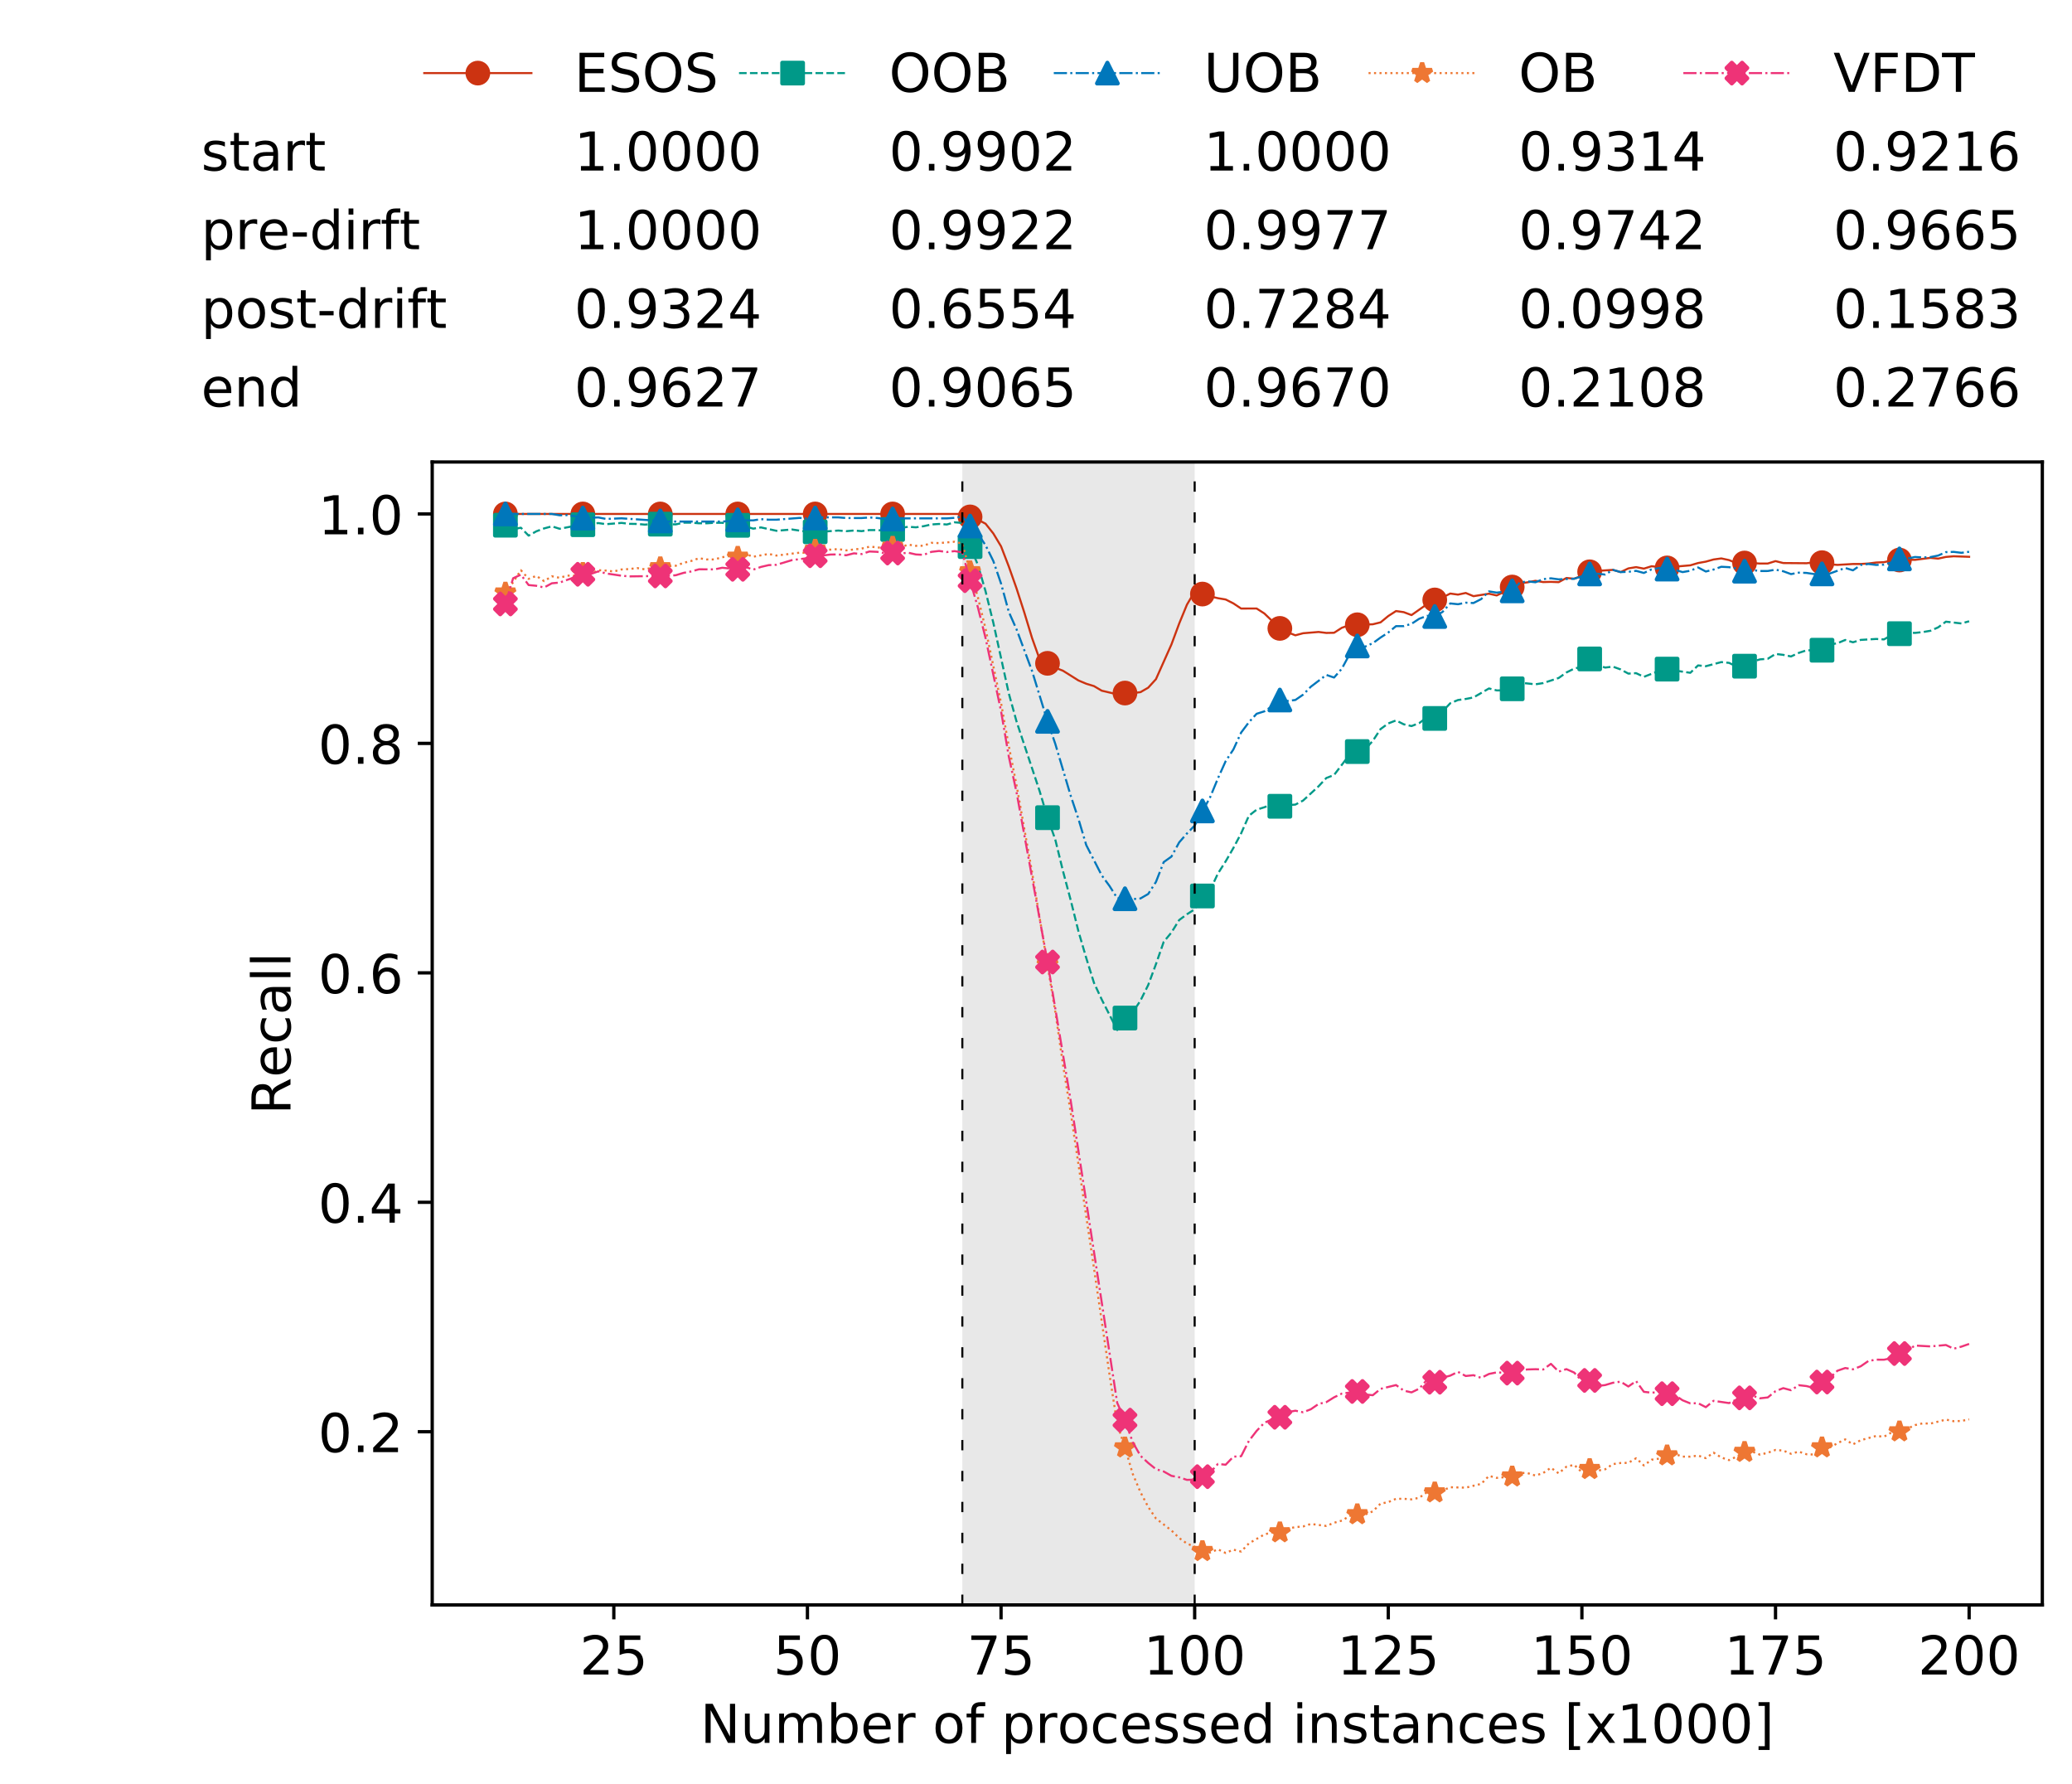<?xml version="1.0" encoding="utf-8" standalone="no"?>
<!DOCTYPE svg PUBLIC "-//W3C//DTD SVG 1.1//EN"
  "http://www.w3.org/Graphics/SVG/1.1/DTD/svg11.dtd">
<!-- Created with matplotlib (https://matplotlib.org/) -->
<svg height="432.615pt" version="1.1" viewBox="0 0 502.65 432.615" width="502.65pt" xmlns="http://www.w3.org/2000/svg" xmlns:xlink="http://www.w3.org/1999/xlink">
 <defs>
  <style type="text/css">
*{stroke-linecap:butt;stroke-linejoin:round;white-space:pre;}
  </style>
 </defs>
 <g id="figure_1">
  <g id="patch_1">
   <path d="M 0 432.615 
L 502.65 432.615 
L 502.65 0 
L 0 0 
z
" style="fill:#ffffff;"/>
  </g>
  <g id="axes_1">
   <g id="patch_2">
    <path d="M 104.85 389.252 
L 495.45 389.252 
L 495.45 112.052 
L 104.85 112.052 
z
" style="fill:#ffffff;"/>
   </g>
   <g id="patch_3">
    <path clip-path="url(#pb43bffffb7)" d="M 289.817 389.252 
L 289.817 112.052 
L 233.453 112.052 
L 233.453 389.252 
z
" style="fill:#d3d3d3;opacity:0.5;"/>
   </g>
   <g id="matplotlib.axis_1">
    <g id="xtick_1">
     <g id="line2d_1">
      <defs>
       <path d="M 0 0 
L 0 3.5 
" id="mef2edf54f8" style="stroke:#000000;stroke-width:0.8;"/>
      </defs>
      <g>
       <use style="stroke:#000000;stroke-width:0.8;" x="148.908" xlink:href="#mef2edf54f8" y="389.252"/>
      </g>
     </g>
     <g id="text_1">
      <!-- 25 -->
      <defs>
       <path d="M 19.188 8.297 
L 53.609 8.297 
L 53.609 0 
L 7.328 0 
L 7.328 8.297 
Q 12.938 14.109 22.625 23.891 
Q 32.328 33.688 34.812 36.531 
Q 39.547 41.844 41.422 45.531 
Q 43.312 49.219 43.312 52.781 
Q 43.312 58.594 39.234 62.25 
Q 35.156 65.922 28.609 65.922 
Q 23.969 65.922 18.812 64.312 
Q 13.672 62.703 7.812 59.422 
L 7.812 69.391 
Q 13.766 71.781 18.938 73 
Q 24.125 74.219 28.422 74.219 
Q 39.75 74.219 46.484 68.547 
Q 53.219 62.891 53.219 53.422 
Q 53.219 48.922 51.531 44.891 
Q 49.859 40.875 45.406 35.406 
Q 44.188 33.984 37.641 27.219 
Q 31.109 20.453 19.188 8.297 
z
" id="DejaVuSans-50"/>
       <path d="M 10.797 72.906 
L 49.516 72.906 
L 49.516 64.594 
L 19.828 64.594 
L 19.828 46.734 
Q 21.969 47.469 24.109 47.828 
Q 26.266 48.188 28.422 48.188 
Q 40.625 48.188 47.75 41.5 
Q 54.891 34.812 54.891 23.391 
Q 54.891 11.625 47.562 5.094 
Q 40.234 -1.422 26.906 -1.422 
Q 22.312 -1.422 17.547 -0.641 
Q 12.797 0.141 7.719 1.703 
L 7.719 11.625 
Q 12.109 9.234 16.797 8.062 
Q 21.484 6.891 26.703 6.891 
Q 35.156 6.891 40.078 11.328 
Q 45.016 15.766 45.016 23.391 
Q 45.016 31 40.078 35.438 
Q 35.156 39.891 26.703 39.891 
Q 22.75 39.891 18.812 39.016 
Q 14.891 38.141 10.797 36.281 
z
" id="DejaVuSans-53"/>
      </defs>
      <g transform="translate(140.636 406.13)scale(0.13 -0.13)">
       <use xlink:href="#DejaVuSans-50"/>
       <use x="63.623" xlink:href="#DejaVuSans-53"/>
      </g>
     </g>
    </g>
    <g id="xtick_2">
     <g id="line2d_2">
      <g>
       <use style="stroke:#000000;stroke-width:0.8;" x="195.877" xlink:href="#mef2edf54f8" y="389.252"/>
      </g>
     </g>
     <g id="text_2">
      <!-- 50 -->
      <defs>
       <path d="M 31.781 66.406 
Q 24.172 66.406 20.328 58.906 
Q 16.5 51.422 16.5 36.375 
Q 16.5 21.391 20.328 13.891 
Q 24.172 6.391 31.781 6.391 
Q 39.453 6.391 43.281 13.891 
Q 47.125 21.391 47.125 36.375 
Q 47.125 51.422 43.281 58.906 
Q 39.453 66.406 31.781 66.406 
z
M 31.781 74.219 
Q 44.047 74.219 50.516 64.516 
Q 56.984 54.828 56.984 36.375 
Q 56.984 17.969 50.516 8.266 
Q 44.047 -1.422 31.781 -1.422 
Q 19.531 -1.422 13.062 8.266 
Q 6.594 17.969 6.594 36.375 
Q 6.594 54.828 13.062 64.516 
Q 19.531 74.219 31.781 74.219 
z
" id="DejaVuSans-48"/>
      </defs>
      <g transform="translate(187.606 406.13)scale(0.13 -0.13)">
       <use xlink:href="#DejaVuSans-53"/>
       <use x="63.623" xlink:href="#DejaVuSans-48"/>
      </g>
     </g>
    </g>
    <g id="xtick_3">
     <g id="line2d_3">
      <g>
       <use style="stroke:#000000;stroke-width:0.8;" x="242.847" xlink:href="#mef2edf54f8" y="389.252"/>
      </g>
     </g>
     <g id="text_3">
      <!-- 75 -->
      <defs>
       <path d="M 8.203 72.906 
L 55.078 72.906 
L 55.078 68.703 
L 28.609 0 
L 18.312 0 
L 43.219 64.594 
L 8.203 64.594 
z
" id="DejaVuSans-55"/>
      </defs>
      <g transform="translate(234.576 406.13)scale(0.13 -0.13)">
       <use xlink:href="#DejaVuSans-55"/>
       <use x="63.623" xlink:href="#DejaVuSans-53"/>
      </g>
     </g>
    </g>
    <g id="xtick_4">
     <g id="line2d_4">
      <g>
       <use style="stroke:#000000;stroke-width:0.8;" x="289.817" xlink:href="#mef2edf54f8" y="389.252"/>
      </g>
     </g>
     <g id="text_4">
      <!-- 100 -->
      <defs>
       <path d="M 12.406 8.297 
L 28.516 8.297 
L 28.516 63.922 
L 10.984 60.406 
L 10.984 69.391 
L 28.422 72.906 
L 38.281 72.906 
L 38.281 8.297 
L 54.391 8.297 
L 54.391 0 
L 12.406 0 
z
" id="DejaVuSans-49"/>
      </defs>
      <g transform="translate(277.41 406.13)scale(0.13 -0.13)">
       <use xlink:href="#DejaVuSans-49"/>
       <use x="63.623" xlink:href="#DejaVuSans-48"/>
       <use x="127.246" xlink:href="#DejaVuSans-48"/>
      </g>
     </g>
    </g>
    <g id="xtick_5">
     <g id="line2d_5">
      <g>
       <use style="stroke:#000000;stroke-width:0.8;" x="336.786" xlink:href="#mef2edf54f8" y="389.252"/>
      </g>
     </g>
     <g id="text_5">
      <!-- 125 -->
      <g transform="translate(324.379 406.13)scale(0.13 -0.13)">
       <use xlink:href="#DejaVuSans-49"/>
       <use x="63.623" xlink:href="#DejaVuSans-50"/>
       <use x="127.246" xlink:href="#DejaVuSans-53"/>
      </g>
     </g>
    </g>
    <g id="xtick_6">
     <g id="line2d_6">
      <g>
       <use style="stroke:#000000;stroke-width:0.8;" x="383.756" xlink:href="#mef2edf54f8" y="389.252"/>
      </g>
     </g>
     <g id="text_6">
      <!-- 150 -->
      <g transform="translate(371.349 406.13)scale(0.13 -0.13)">
       <use xlink:href="#DejaVuSans-49"/>
       <use x="63.623" xlink:href="#DejaVuSans-53"/>
       <use x="127.246" xlink:href="#DejaVuSans-48"/>
      </g>
     </g>
    </g>
    <g id="xtick_7">
     <g id="line2d_7">
      <g>
       <use style="stroke:#000000;stroke-width:0.8;" x="430.726" xlink:href="#mef2edf54f8" y="389.252"/>
      </g>
     </g>
     <g id="text_7">
      <!-- 175 -->
      <g transform="translate(418.319 406.13)scale(0.13 -0.13)">
       <use xlink:href="#DejaVuSans-49"/>
       <use x="63.623" xlink:href="#DejaVuSans-55"/>
       <use x="127.246" xlink:href="#DejaVuSans-53"/>
      </g>
     </g>
    </g>
    <g id="xtick_8">
     <g id="line2d_8">
      <g>
       <use style="stroke:#000000;stroke-width:0.8;" x="477.695" xlink:href="#mef2edf54f8" y="389.252"/>
      </g>
     </g>
     <g id="text_8">
      <!-- 200 -->
      <g transform="translate(465.289 406.13)scale(0.13 -0.13)">
       <use xlink:href="#DejaVuSans-50"/>
       <use x="63.623" xlink:href="#DejaVuSans-48"/>
       <use x="127.246" xlink:href="#DejaVuSans-48"/>
      </g>
     </g>
    </g>
    <g id="text_9">
     <!-- Number of processed instances [x1000] -->
     <defs>
      <path d="M 9.812 72.906 
L 23.094 72.906 
L 55.422 11.922 
L 55.422 72.906 
L 64.984 72.906 
L 64.984 0 
L 51.703 0 
L 19.391 60.984 
L 19.391 0 
L 9.812 0 
z
" id="DejaVuSans-78"/>
      <path d="M 8.5 21.578 
L 8.5 54.688 
L 17.484 54.688 
L 17.484 21.922 
Q 17.484 14.156 20.5 10.266 
Q 23.531 6.391 29.594 6.391 
Q 36.859 6.391 41.078 11.031 
Q 45.312 15.672 45.312 23.688 
L 45.312 54.688 
L 54.297 54.688 
L 54.297 0 
L 45.312 0 
L 45.312 8.406 
Q 42.047 3.422 37.719 1 
Q 33.406 -1.422 27.688 -1.422 
Q 18.266 -1.422 13.375 4.438 
Q 8.5 10.297 8.5 21.578 
z
M 31.109 56 
z
" id="DejaVuSans-117"/>
      <path d="M 52 44.188 
Q 55.375 50.25 60.062 53.125 
Q 64.75 56 71.094 56 
Q 79.641 56 84.281 50.016 
Q 88.922 44.047 88.922 33.016 
L 88.922 0 
L 79.891 0 
L 79.891 32.719 
Q 79.891 40.578 77.094 44.375 
Q 74.312 48.188 68.609 48.188 
Q 61.625 48.188 57.562 43.547 
Q 53.516 38.922 53.516 30.906 
L 53.516 0 
L 44.484 0 
L 44.484 32.719 
Q 44.484 40.625 41.703 44.406 
Q 38.922 48.188 33.109 48.188 
Q 26.219 48.188 22.156 43.531 
Q 18.109 38.875 18.109 30.906 
L 18.109 0 
L 9.078 0 
L 9.078 54.688 
L 18.109 54.688 
L 18.109 46.188 
Q 21.188 51.219 25.484 53.609 
Q 29.781 56 35.688 56 
Q 41.656 56 45.828 52.969 
Q 50 49.953 52 44.188 
z
" id="DejaVuSans-109"/>
      <path d="M 48.688 27.297 
Q 48.688 37.203 44.609 42.844 
Q 40.531 48.484 33.406 48.484 
Q 26.266 48.484 22.188 42.844 
Q 18.109 37.203 18.109 27.297 
Q 18.109 17.391 22.188 11.75 
Q 26.266 6.109 33.406 6.109 
Q 40.531 6.109 44.609 11.75 
Q 48.688 17.391 48.688 27.297 
z
M 18.109 46.391 
Q 20.953 51.266 25.266 53.625 
Q 29.594 56 35.594 56 
Q 45.562 56 51.781 48.094 
Q 58.016 40.188 58.016 27.297 
Q 58.016 14.406 51.781 6.484 
Q 45.562 -1.422 35.594 -1.422 
Q 29.594 -1.422 25.266 0.953 
Q 20.953 3.328 18.109 8.203 
L 18.109 0 
L 9.078 0 
L 9.078 75.984 
L 18.109 75.984 
z
" id="DejaVuSans-98"/>
      <path d="M 56.203 29.594 
L 56.203 25.203 
L 14.891 25.203 
Q 15.484 15.922 20.484 11.062 
Q 25.484 6.203 34.422 6.203 
Q 39.594 6.203 44.453 7.469 
Q 49.312 8.734 54.109 11.281 
L 54.109 2.781 
Q 49.266 0.734 44.188 -0.344 
Q 39.109 -1.422 33.891 -1.422 
Q 20.797 -1.422 13.156 6.188 
Q 5.516 13.812 5.516 26.812 
Q 5.516 40.234 12.766 48.109 
Q 20.016 56 32.328 56 
Q 43.359 56 49.781 48.891 
Q 56.203 41.797 56.203 29.594 
z
M 47.219 32.234 
Q 47.125 39.594 43.094 43.984 
Q 39.062 48.391 32.422 48.391 
Q 24.906 48.391 20.391 44.141 
Q 15.875 39.891 15.188 32.172 
z
" id="DejaVuSans-101"/>
      <path d="M 41.109 46.297 
Q 39.594 47.172 37.812 47.578 
Q 36.031 48 33.891 48 
Q 26.266 48 22.188 43.047 
Q 18.109 38.094 18.109 28.812 
L 18.109 0 
L 9.078 0 
L 9.078 54.688 
L 18.109 54.688 
L 18.109 46.188 
Q 20.953 51.172 25.484 53.578 
Q 30.031 56 36.531 56 
Q 37.453 56 38.578 55.875 
Q 39.703 55.766 41.062 55.516 
z
" id="DejaVuSans-114"/>
      <path id="DejaVuSans-32"/>
      <path d="M 30.609 48.391 
Q 23.391 48.391 19.188 42.75 
Q 14.984 37.109 14.984 27.297 
Q 14.984 17.484 19.156 11.844 
Q 23.344 6.203 30.609 6.203 
Q 37.797 6.203 41.984 11.859 
Q 46.188 17.531 46.188 27.297 
Q 46.188 37.016 41.984 42.703 
Q 37.797 48.391 30.609 48.391 
z
M 30.609 56 
Q 42.328 56 49.016 48.375 
Q 55.719 40.766 55.719 27.297 
Q 55.719 13.875 49.016 6.219 
Q 42.328 -1.422 30.609 -1.422 
Q 18.844 -1.422 12.172 6.219 
Q 5.516 13.875 5.516 27.297 
Q 5.516 40.766 12.172 48.375 
Q 18.844 56 30.609 56 
z
" id="DejaVuSans-111"/>
      <path d="M 37.109 75.984 
L 37.109 68.5 
L 28.516 68.5 
Q 23.688 68.5 21.797 66.547 
Q 19.922 64.594 19.922 59.516 
L 19.922 54.688 
L 34.719 54.688 
L 34.719 47.703 
L 19.922 47.703 
L 19.922 0 
L 10.891 0 
L 10.891 47.703 
L 2.297 47.703 
L 2.297 54.688 
L 10.891 54.688 
L 10.891 58.5 
Q 10.891 67.625 15.141 71.797 
Q 19.391 75.984 28.609 75.984 
z
" id="DejaVuSans-102"/>
      <path d="M 18.109 8.203 
L 18.109 -20.797 
L 9.078 -20.797 
L 9.078 54.688 
L 18.109 54.688 
L 18.109 46.391 
Q 20.953 51.266 25.266 53.625 
Q 29.594 56 35.594 56 
Q 45.562 56 51.781 48.094 
Q 58.016 40.188 58.016 27.297 
Q 58.016 14.406 51.781 6.484 
Q 45.562 -1.422 35.594 -1.422 
Q 29.594 -1.422 25.266 0.953 
Q 20.953 3.328 18.109 8.203 
z
M 48.688 27.297 
Q 48.688 37.203 44.609 42.844 
Q 40.531 48.484 33.406 48.484 
Q 26.266 48.484 22.188 42.844 
Q 18.109 37.203 18.109 27.297 
Q 18.109 17.391 22.188 11.75 
Q 26.266 6.109 33.406 6.109 
Q 40.531 6.109 44.609 11.75 
Q 48.688 17.391 48.688 27.297 
z
" id="DejaVuSans-112"/>
      <path d="M 48.781 52.594 
L 48.781 44.188 
Q 44.969 46.297 41.141 47.344 
Q 37.312 48.391 33.406 48.391 
Q 24.656 48.391 19.812 42.844 
Q 14.984 37.312 14.984 27.297 
Q 14.984 17.281 19.812 11.734 
Q 24.656 6.203 33.406 6.203 
Q 37.312 6.203 41.141 7.25 
Q 44.969 8.297 48.781 10.406 
L 48.781 2.094 
Q 45.016 0.344 40.984 -0.531 
Q 36.969 -1.422 32.422 -1.422 
Q 20.062 -1.422 12.781 6.344 
Q 5.516 14.109 5.516 27.297 
Q 5.516 40.672 12.859 48.328 
Q 20.219 56 33.016 56 
Q 37.156 56 41.109 55.141 
Q 45.062 54.297 48.781 52.594 
z
" id="DejaVuSans-99"/>
      <path d="M 44.281 53.078 
L 44.281 44.578 
Q 40.484 46.531 36.375 47.5 
Q 32.281 48.484 27.875 48.484 
Q 21.188 48.484 17.844 46.438 
Q 14.5 44.391 14.5 40.281 
Q 14.5 37.156 16.891 35.375 
Q 19.281 33.594 26.516 31.984 
L 29.594 31.297 
Q 39.156 29.25 43.188 25.516 
Q 47.219 21.781 47.219 15.094 
Q 47.219 7.469 41.188 3.016 
Q 35.156 -1.422 24.609 -1.422 
Q 20.219 -1.422 15.453 -0.562 
Q 10.688 0.297 5.422 2 
L 5.422 11.281 
Q 10.406 8.688 15.234 7.391 
Q 20.062 6.109 24.812 6.109 
Q 31.156 6.109 34.562 8.281 
Q 37.984 10.453 37.984 14.406 
Q 37.984 18.062 35.516 20.016 
Q 33.062 21.969 24.703 23.781 
L 21.578 24.516 
Q 13.234 26.266 9.516 29.906 
Q 5.812 33.547 5.812 39.891 
Q 5.812 47.609 11.281 51.797 
Q 16.75 56 26.812 56 
Q 31.781 56 36.172 55.266 
Q 40.578 54.547 44.281 53.078 
z
" id="DejaVuSans-115"/>
      <path d="M 45.406 46.391 
L 45.406 75.984 
L 54.391 75.984 
L 54.391 0 
L 45.406 0 
L 45.406 8.203 
Q 42.578 3.328 38.25 0.953 
Q 33.938 -1.422 27.875 -1.422 
Q 17.969 -1.422 11.734 6.484 
Q 5.516 14.406 5.516 27.297 
Q 5.516 40.188 11.734 48.094 
Q 17.969 56 27.875 56 
Q 33.938 56 38.25 53.625 
Q 42.578 51.266 45.406 46.391 
z
M 14.797 27.297 
Q 14.797 17.391 18.875 11.75 
Q 22.953 6.109 30.078 6.109 
Q 37.203 6.109 41.297 11.75 
Q 45.406 17.391 45.406 27.297 
Q 45.406 37.203 41.297 42.844 
Q 37.203 48.484 30.078 48.484 
Q 22.953 48.484 18.875 42.844 
Q 14.797 37.203 14.797 27.297 
z
" id="DejaVuSans-100"/>
      <path d="M 9.422 54.688 
L 18.406 54.688 
L 18.406 0 
L 9.422 0 
z
M 9.422 75.984 
L 18.406 75.984 
L 18.406 64.594 
L 9.422 64.594 
z
" id="DejaVuSans-105"/>
      <path d="M 54.891 33.016 
L 54.891 0 
L 45.906 0 
L 45.906 32.719 
Q 45.906 40.484 42.875 44.328 
Q 39.844 48.188 33.797 48.188 
Q 26.516 48.188 22.312 43.547 
Q 18.109 38.922 18.109 30.906 
L 18.109 0 
L 9.078 0 
L 9.078 54.688 
L 18.109 54.688 
L 18.109 46.188 
Q 21.344 51.125 25.703 53.562 
Q 30.078 56 35.797 56 
Q 45.219 56 50.047 50.172 
Q 54.891 44.344 54.891 33.016 
z
" id="DejaVuSans-110"/>
      <path d="M 18.312 70.219 
L 18.312 54.688 
L 36.812 54.688 
L 36.812 47.703 
L 18.312 47.703 
L 18.312 18.016 
Q 18.312 11.328 20.141 9.422 
Q 21.969 7.516 27.594 7.516 
L 36.812 7.516 
L 36.812 0 
L 27.594 0 
Q 17.188 0 13.234 3.875 
Q 9.281 7.766 9.281 18.016 
L 9.281 47.703 
L 2.688 47.703 
L 2.688 54.688 
L 9.281 54.688 
L 9.281 70.219 
z
" id="DejaVuSans-116"/>
      <path d="M 34.281 27.484 
Q 23.391 27.484 19.188 25 
Q 14.984 22.516 14.984 16.5 
Q 14.984 11.719 18.141 8.906 
Q 21.297 6.109 26.703 6.109 
Q 34.188 6.109 38.703 11.406 
Q 43.219 16.703 43.219 25.484 
L 43.219 27.484 
z
M 52.203 31.203 
L 52.203 0 
L 43.219 0 
L 43.219 8.297 
Q 40.141 3.328 35.547 0.953 
Q 30.953 -1.422 24.312 -1.422 
Q 15.922 -1.422 10.953 3.297 
Q 6 8.016 6 15.922 
Q 6 25.141 12.172 29.828 
Q 18.359 34.516 30.609 34.516 
L 43.219 34.516 
L 43.219 35.406 
Q 43.219 41.609 39.141 45 
Q 35.062 48.391 27.688 48.391 
Q 23 48.391 18.547 47.266 
Q 14.109 46.141 10.016 43.891 
L 10.016 52.203 
Q 14.938 54.109 19.578 55.047 
Q 24.219 56 28.609 56 
Q 40.484 56 46.344 49.844 
Q 52.203 43.703 52.203 31.203 
z
" id="DejaVuSans-97"/>
      <path d="M 8.594 75.984 
L 29.297 75.984 
L 29.297 69 
L 17.578 69 
L 17.578 -6.203 
L 29.297 -6.203 
L 29.297 -13.188 
L 8.594 -13.188 
z
" id="DejaVuSans-91"/>
      <path d="M 54.891 54.688 
L 35.109 28.078 
L 55.906 0 
L 45.312 0 
L 29.391 21.484 
L 13.484 0 
L 2.875 0 
L 24.125 28.609 
L 4.688 54.688 
L 15.281 54.688 
L 29.781 35.203 
L 44.281 54.688 
z
" id="DejaVuSans-120"/>
      <path d="M 30.422 75.984 
L 30.422 -13.188 
L 9.719 -13.188 
L 9.719 -6.203 
L 21.391 -6.203 
L 21.391 69 
L 9.719 69 
L 9.719 75.984 
z
" id="DejaVuSans-93"/>
     </defs>
     <g transform="translate(169.881 422.711)scale(0.13 -0.13)">
      <use xlink:href="#DejaVuSans-78"/>
      <use x="74.805" xlink:href="#DejaVuSans-117"/>
      <use x="138.184" xlink:href="#DejaVuSans-109"/>
      <use x="235.596" xlink:href="#DejaVuSans-98"/>
      <use x="299.072" xlink:href="#DejaVuSans-101"/>
      <use x="360.596" xlink:href="#DejaVuSans-114"/>
      <use x="401.709" xlink:href="#DejaVuSans-32"/>
      <use x="433.496" xlink:href="#DejaVuSans-111"/>
      <use x="494.678" xlink:href="#DejaVuSans-102"/>
      <use x="529.883" xlink:href="#DejaVuSans-32"/>
      <use x="561.67" xlink:href="#DejaVuSans-112"/>
      <use x="625.146" xlink:href="#DejaVuSans-114"/>
      <use x="666.229" xlink:href="#DejaVuSans-111"/>
      <use x="727.41" xlink:href="#DejaVuSans-99"/>
      <use x="782.391" xlink:href="#DejaVuSans-101"/>
      <use x="843.914" xlink:href="#DejaVuSans-115"/>
      <use x="896.014" xlink:href="#DejaVuSans-115"/>
      <use x="948.113" xlink:href="#DejaVuSans-101"/>
      <use x="1009.637" xlink:href="#DejaVuSans-100"/>
      <use x="1073.113" xlink:href="#DejaVuSans-32"/>
      <use x="1104.9" xlink:href="#DejaVuSans-105"/>
      <use x="1132.684" xlink:href="#DejaVuSans-110"/>
      <use x="1196.062" xlink:href="#DejaVuSans-115"/>
      <use x="1248.162" xlink:href="#DejaVuSans-116"/>
      <use x="1287.371" xlink:href="#DejaVuSans-97"/>
      <use x="1348.65" xlink:href="#DejaVuSans-110"/>
      <use x="1412.029" xlink:href="#DejaVuSans-99"/>
      <use x="1467.01" xlink:href="#DejaVuSans-101"/>
      <use x="1528.533" xlink:href="#DejaVuSans-115"/>
      <use x="1580.633" xlink:href="#DejaVuSans-32"/>
      <use x="1612.42" xlink:href="#DejaVuSans-91"/>
      <use x="1651.434" xlink:href="#DejaVuSans-120"/>
      <use x="1710.613" xlink:href="#DejaVuSans-49"/>
      <use x="1774.236" xlink:href="#DejaVuSans-48"/>
      <use x="1837.859" xlink:href="#DejaVuSans-48"/>
      <use x="1901.482" xlink:href="#DejaVuSans-48"/>
      <use x="1965.105" xlink:href="#DejaVuSans-93"/>
     </g>
    </g>
   </g>
   <g id="matplotlib.axis_2">
    <g id="ytick_1">
     <g id="line2d_9">
      <defs>
       <path d="M 0 0 
L -3.5 0 
" id="m0b7991cdbd" style="stroke:#000000;stroke-width:0.8;"/>
      </defs>
      <g>
       <use style="stroke:#000000;stroke-width:0.8;" x="104.85" xlink:href="#m0b7991cdbd" y="347.247"/>
      </g>
     </g>
     <g id="text_10">
      <!-- 0.2 -->
      <defs>
       <path d="M 10.688 12.406 
L 21 12.406 
L 21 0 
L 10.688 0 
z
" id="DejaVuSans-46"/>
      </defs>
      <g transform="translate(77.176 352.186)scale(0.13 -0.13)">
       <use xlink:href="#DejaVuSans-48"/>
       <use x="63.623" xlink:href="#DejaVuSans-46"/>
       <use x="95.41" xlink:href="#DejaVuSans-50"/>
      </g>
     </g>
    </g>
    <g id="ytick_2">
     <g id="line2d_10">
      <g>
       <use style="stroke:#000000;stroke-width:0.8;" x="104.85" xlink:href="#m0b7991cdbd" y="291.598"/>
      </g>
     </g>
     <g id="text_11">
      <!-- 0.4 -->
      <defs>
       <path d="M 37.797 64.312 
L 12.891 25.391 
L 37.797 25.391 
z
M 35.203 72.906 
L 47.609 72.906 
L 47.609 25.391 
L 58.016 25.391 
L 58.016 17.188 
L 47.609 17.188 
L 47.609 0 
L 37.797 0 
L 37.797 17.188 
L 4.891 17.188 
L 4.891 26.703 
z
" id="DejaVuSans-52"/>
      </defs>
      <g transform="translate(77.176 296.537)scale(0.13 -0.13)">
       <use xlink:href="#DejaVuSans-48"/>
       <use x="63.623" xlink:href="#DejaVuSans-46"/>
       <use x="95.41" xlink:href="#DejaVuSans-52"/>
      </g>
     </g>
    </g>
    <g id="ytick_3">
     <g id="line2d_11">
      <g>
       <use style="stroke:#000000;stroke-width:0.8;" x="104.85" xlink:href="#m0b7991cdbd" y="235.949"/>
      </g>
     </g>
     <g id="text_12">
      <!-- 0.6 -->
      <defs>
       <path d="M 33.016 40.375 
Q 26.375 40.375 22.484 35.828 
Q 18.609 31.297 18.609 23.391 
Q 18.609 15.531 22.484 10.953 
Q 26.375 6.391 33.016 6.391 
Q 39.656 6.391 43.531 10.953 
Q 47.406 15.531 47.406 23.391 
Q 47.406 31.297 43.531 35.828 
Q 39.656 40.375 33.016 40.375 
z
M 52.594 71.297 
L 52.594 62.312 
Q 48.875 64.062 45.094 64.984 
Q 41.312 65.922 37.594 65.922 
Q 27.828 65.922 22.672 59.328 
Q 17.531 52.734 16.797 39.406 
Q 19.672 43.656 24.016 45.922 
Q 28.375 48.188 33.594 48.188 
Q 44.578 48.188 50.953 41.516 
Q 57.328 34.859 57.328 23.391 
Q 57.328 12.156 50.688 5.359 
Q 44.047 -1.422 33.016 -1.422 
Q 20.359 -1.422 13.672 8.266 
Q 6.984 17.969 6.984 36.375 
Q 6.984 53.656 15.188 63.938 
Q 23.391 74.219 37.203 74.219 
Q 40.922 74.219 44.703 73.484 
Q 48.484 72.75 52.594 71.297 
z
" id="DejaVuSans-54"/>
      </defs>
      <g transform="translate(77.176 240.888)scale(0.13 -0.13)">
       <use xlink:href="#DejaVuSans-48"/>
       <use x="63.623" xlink:href="#DejaVuSans-46"/>
       <use x="95.41" xlink:href="#DejaVuSans-54"/>
      </g>
     </g>
    </g>
    <g id="ytick_4">
     <g id="line2d_12">
      <g>
       <use style="stroke:#000000;stroke-width:0.8;" x="104.85" xlink:href="#m0b7991cdbd" y="180.301"/>
      </g>
     </g>
     <g id="text_13">
      <!-- 0.8 -->
      <defs>
       <path d="M 31.781 34.625 
Q 24.75 34.625 20.719 30.859 
Q 16.703 27.094 16.703 20.516 
Q 16.703 13.922 20.719 10.156 
Q 24.75 6.391 31.781 6.391 
Q 38.812 6.391 42.859 10.172 
Q 46.922 13.969 46.922 20.516 
Q 46.922 27.094 42.891 30.859 
Q 38.875 34.625 31.781 34.625 
z
M 21.922 38.812 
Q 15.578 40.375 12.031 44.719 
Q 8.5 49.078 8.5 55.328 
Q 8.5 64.062 14.719 69.141 
Q 20.953 74.219 31.781 74.219 
Q 42.672 74.219 48.875 69.141 
Q 55.078 64.062 55.078 55.328 
Q 55.078 49.078 51.531 44.719 
Q 48 40.375 41.703 38.812 
Q 48.828 37.156 52.797 32.312 
Q 56.781 27.484 56.781 20.516 
Q 56.781 9.906 50.312 4.234 
Q 43.844 -1.422 31.781 -1.422 
Q 19.734 -1.422 13.25 4.234 
Q 6.781 9.906 6.781 20.516 
Q 6.781 27.484 10.781 32.312 
Q 14.797 37.156 21.922 38.812 
z
M 18.312 54.391 
Q 18.312 48.734 21.844 45.562 
Q 25.391 42.391 31.781 42.391 
Q 38.141 42.391 41.719 45.562 
Q 45.312 48.734 45.312 54.391 
Q 45.312 60.062 41.719 63.234 
Q 38.141 66.406 31.781 66.406 
Q 25.391 66.406 21.844 63.234 
Q 18.312 60.062 18.312 54.391 
z
" id="DejaVuSans-56"/>
      </defs>
      <g transform="translate(77.176 185.24)scale(0.13 -0.13)">
       <use xlink:href="#DejaVuSans-48"/>
       <use x="63.623" xlink:href="#DejaVuSans-46"/>
       <use x="95.41" xlink:href="#DejaVuSans-56"/>
      </g>
     </g>
    </g>
    <g id="ytick_5">
     <g id="line2d_13">
      <g>
       <use style="stroke:#000000;stroke-width:0.8;" x="104.85" xlink:href="#m0b7991cdbd" y="124.652"/>
      </g>
     </g>
     <g id="text_14">
      <!-- 1.0 -->
      <g transform="translate(77.176 129.591)scale(0.13 -0.13)">
       <use xlink:href="#DejaVuSans-49"/>
       <use x="63.623" xlink:href="#DejaVuSans-46"/>
       <use x="95.41" xlink:href="#DejaVuSans-48"/>
      </g>
     </g>
    </g>
    <g id="text_15">
     <!-- Recall -->
     <defs>
      <path d="M 44.391 34.188 
Q 47.562 33.109 50.562 29.594 
Q 53.562 26.078 56.594 19.922 
L 66.609 0 
L 56 0 
L 46.688 18.703 
Q 43.062 26.031 39.672 28.422 
Q 36.281 30.812 30.422 30.812 
L 19.672 30.812 
L 19.672 0 
L 9.812 0 
L 9.812 72.906 
L 32.078 72.906 
Q 44.578 72.906 50.734 67.672 
Q 56.891 62.453 56.891 51.906 
Q 56.891 45.016 53.688 40.469 
Q 50.484 35.938 44.391 34.188 
z
M 19.672 64.797 
L 19.672 38.922 
L 32.078 38.922 
Q 39.203 38.922 42.844 42.219 
Q 46.484 45.516 46.484 51.906 
Q 46.484 58.297 42.844 61.547 
Q 39.203 64.797 32.078 64.797 
z
" id="DejaVuSans-82"/>
      <path d="M 9.422 75.984 
L 18.406 75.984 
L 18.406 0 
L 9.422 0 
z
" id="DejaVuSans-108"/>
     </defs>
     <g transform="translate(70.472 270.333)rotate(-90)scale(0.13 -0.13)">
      <use xlink:href="#DejaVuSans-82"/>
      <use x="69.42" xlink:href="#DejaVuSans-101"/>
      <use x="130.943" xlink:href="#DejaVuSans-99"/>
      <use x="185.924" xlink:href="#DejaVuSans-97"/>
      <use x="247.203" xlink:href="#DejaVuSans-108"/>
      <use x="274.986" xlink:href="#DejaVuSans-108"/>
     </g>
    </g>
   </g>
   <g id="line2d_14"/>
   <g id="line2d_15"/>
   <g id="line2d_16"/>
   <g id="line2d_17"/>
   <g id="line2d_18"/>
   <g id="line2d_19">
    <path clip-path="url(#pb43bffffb7)" d="M 122.605 124.652 
L 233.453 124.652 
L 237.211 126.031 
L 239.089 127.017 
L 240.968 129.38 
L 242.847 132.506 
L 244.726 137.398 
L 246.605 142.718 
L 248.483 148.538 
L 250.362 154.721 
L 252.241 160.008 
L 254.12 160.877 
L 255.998 161.937 
L 257.877 162.683 
L 261.635 165.041 
L 263.514 165.829 
L 265.392 166.403 
L 267.271 167.516 
L 271.029 168.401 
L 272.908 168.089 
L 274.786 168.108 
L 276.665 167.87 
L 278.544 166.787 
L 280.423 164.722 
L 284.18 156.301 
L 286.059 151.239 
L 287.938 146.661 
L 289.817 143.469 
L 293.574 144.637 
L 295.453 145.081 
L 297.332 145.395 
L 299.211 146.345 
L 301.089 147.594 
L 304.847 147.583 
L 306.726 148.79 
L 310.483 152.405 
L 312.362 153.352 
L 314.241 154.082 
L 316.12 153.583 
L 319.877 153.272 
L 321.756 153.508 
L 323.635 153.468 
L 325.514 152.261 
L 327.392 151.601 
L 333.029 151.408 
L 334.908 150.947 
L 336.786 149.408 
L 338.665 148.2 
L 340.544 148.47 
L 342.423 149.18 
L 346.18 146.532 
L 348.059 145.508 
L 349.938 144.904 
L 351.817 143.957 
L 353.695 144.213 
L 355.574 143.815 
L 357.453 144.591 
L 361.211 143.996 
L 363.089 144.417 
L 364.968 143.518 
L 366.847 142.373 
L 368.726 141.481 
L 370.605 141.23 
L 372.483 140.865 
L 374.362 141.174 
L 376.241 141.118 
L 378.12 141.196 
L 379.998 140.177 
L 381.877 140.355 
L 383.756 139.622 
L 385.635 138.68 
L 387.514 138.464 
L 391.271 138.213 
L 393.15 138.754 
L 395.029 137.856 
L 396.908 137.547 
L 398.786 137.912 
L 400.665 137.33 
L 404.423 137.739 
L 406.302 137.435 
L 410.059 137.112 
L 411.938 136.555 
L 413.817 136.217 
L 415.695 135.695 
L 417.574 135.436 
L 419.453 135.841 
L 421.332 136.608 
L 425.089 136.565 
L 426.968 136.679 
L 428.847 136.672 
L 430.726 136.088 
L 432.605 136.557 
L 438.241 136.604 
L 440.12 136.381 
L 441.998 136.465 
L 443.877 136.86 
L 445.756 137.006 
L 449.514 136.787 
L 451.392 136.787 
L 453.271 136.67 
L 455.15 136.429 
L 457.029 136.346 
L 458.908 135.948 
L 462.665 135.746 
L 464.544 135.783 
L 468.302 135.302 
L 470.18 135.484 
L 472.059 135.075 
L 473.938 134.916 
L 477.695 135.043 
L 477.695 135.043 
" style="fill:none;stroke:#cc3311;stroke-linecap:square;stroke-width:0.5;"/>
    <defs>
     <path d="M 0 2.5 
C 0.663 2.5 1.299 2.237 1.768 1.768 
C 2.237 1.299 2.5 0.663 2.5 0 
C 2.5 -0.663 2.237 -1.299 1.768 -1.768 
C 1.299 -2.237 0.663 -2.5 0 -2.5 
C -0.663 -2.5 -1.299 -2.237 -1.768 -1.768 
C -2.237 -1.299 -2.5 -0.663 -2.5 0 
C -2.5 0.663 -2.237 1.299 -1.768 1.768 
C -1.299 2.237 -0.663 2.5 0 2.5 
z
" id="m6d08a25f13" style="stroke:#cc3311;"/>
    </defs>
    <g clip-path="url(#pb43bffffb7)">
     <use style="fill:#cc3311;stroke:#cc3311;" x="122.605" xlink:href="#m6d08a25f13" y="124.652"/>
     <use style="fill:#cc3311;stroke:#cc3311;" x="141.392" xlink:href="#m6d08a25f13" y="124.652"/>
     <use style="fill:#cc3311;stroke:#cc3311;" x="160.18" xlink:href="#m6d08a25f13" y="124.652"/>
     <use style="fill:#cc3311;stroke:#cc3311;" x="178.968" xlink:href="#m6d08a25f13" y="124.652"/>
     <use style="fill:#cc3311;stroke:#cc3311;" x="197.756" xlink:href="#m6d08a25f13" y="124.652"/>
     <use style="fill:#cc3311;stroke:#cc3311;" x="216.544" xlink:href="#m6d08a25f13" y="124.652"/>
     <use style="fill:#cc3311;stroke:#cc3311;" x="235.332" xlink:href="#m6d08a25f13" y="125.369"/>
     <use style="fill:#cc3311;stroke:#cc3311;" x="254.12" xlink:href="#m6d08a25f13" y="160.877"/>
     <use style="fill:#cc3311;stroke:#cc3311;" x="272.908" xlink:href="#m6d08a25f13" y="168.089"/>
     <use style="fill:#cc3311;stroke:#cc3311;" x="291.695" xlink:href="#m6d08a25f13" y="144.08"/>
     <use style="fill:#cc3311;stroke:#cc3311;" x="310.483" xlink:href="#m6d08a25f13" y="152.405"/>
     <use style="fill:#cc3311;stroke:#cc3311;" x="329.271" xlink:href="#m6d08a25f13" y="151.527"/>
     <use style="fill:#cc3311;stroke:#cc3311;" x="348.059" xlink:href="#m6d08a25f13" y="145.508"/>
     <use style="fill:#cc3311;stroke:#cc3311;" x="366.847" xlink:href="#m6d08a25f13" y="142.373"/>
     <use style="fill:#cc3311;stroke:#cc3311;" x="385.635" xlink:href="#m6d08a25f13" y="138.68"/>
     <use style="fill:#cc3311;stroke:#cc3311;" x="404.423" xlink:href="#m6d08a25f13" y="137.739"/>
     <use style="fill:#cc3311;stroke:#cc3311;" x="423.211" xlink:href="#m6d08a25f13" y="136.548"/>
     <use style="fill:#cc3311;stroke:#cc3311;" x="441.998" xlink:href="#m6d08a25f13" y="136.465"/>
     <use style="fill:#cc3311;stroke:#cc3311;" x="460.786" xlink:href="#m6d08a25f13" y="135.827"/>
    </g>
   </g>
   <g id="line2d_20"/>
   <g id="line2d_21"/>
   <g id="line2d_22"/>
   <g id="line2d_23"/>
   <g id="line2d_24">
    <path clip-path="url(#pb43bffffb7)" d="M 122.605 127.38 
L 124.483 128.354 
L 126.362 127.987 
L 128.241 129.908 
L 130.12 128.857 
L 131.998 128.156 
L 133.877 127.655 
L 135.756 128.246 
L 139.514 127.527 
L 143.271 127.048 
L 145.15 126.864 
L 147.029 127.133 
L 150.786 126.823 
L 152.665 127.043 
L 154.544 127.077 
L 156.423 127.236 
L 158.302 127.107 
L 163.938 127.179 
L 165.817 126.762 
L 167.695 126.762 
L 169.574 126.92 
L 171.453 126.92 
L 173.332 126.791 
L 175.211 126.791 
L 180.847 127.671 
L 182.726 128.216 
L 184.605 127.917 
L 188.362 128.736 
L 192.12 128.415 
L 195.877 128.978 
L 199.635 128.935 
L 203.392 128.676 
L 205.271 128.829 
L 207.15 128.671 
L 209.029 128.817 
L 210.908 128.56 
L 212.786 128.56 
L 214.665 128.726 
L 220.302 127.757 
L 222.18 127.894 
L 224.059 127.622 
L 225.938 127.201 
L 227.817 127.077 
L 229.695 127.209 
L 231.574 126.679 
L 233.453 126.832 
L 235.332 132.563 
L 237.211 136.945 
L 239.089 143.408 
L 240.968 151.021 
L 244.726 168.179 
L 246.605 174.989 
L 252.241 191.98 
L 254.12 198.315 
L 255.998 203.615 
L 257.877 211.294 
L 259.756 218.372 
L 261.635 225.921 
L 263.514 232.352 
L 265.392 238.376 
L 267.271 242.417 
L 271.029 249.824 
L 272.908 246.915 
L 274.786 245.551 
L 276.665 242.678 
L 278.544 238.903 
L 280.423 233.843 
L 282.302 228.435 
L 284.18 226.162 
L 286.059 223.139 
L 287.938 221.742 
L 289.817 220.536 
L 291.695 217.309 
L 293.574 215.892 
L 295.453 211.871 
L 297.332 208.913 
L 299.211 205.664 
L 301.089 202.117 
L 302.968 197.849 
L 304.847 196.373 
L 306.726 195.787 
L 308.605 195.042 
L 310.483 195.548 
L 312.362 195.283 
L 314.241 195.14 
L 316.12 194.162 
L 319.877 190.699 
L 321.756 188.691 
L 323.635 187.954 
L 327.392 183.04 
L 329.271 182.277 
L 331.15 181.739 
L 333.029 179.689 
L 334.908 176.825 
L 336.786 175.456 
L 338.665 174.725 
L 340.544 175.67 
L 342.423 176.096 
L 344.302 175.373 
L 346.18 173.973 
L 348.059 174.246 
L 349.938 172.556 
L 351.817 170.566 
L 353.695 169.778 
L 355.574 169.523 
L 357.453 169.155 
L 361.211 166.975 
L 363.089 167.447 
L 364.968 167.436 
L 366.847 167.06 
L 368.726 165.57 
L 372.483 165.969 
L 374.362 165.671 
L 378.12 164.435 
L 379.998 163.102 
L 381.877 162.157 
L 383.756 161.714 
L 385.635 159.817 
L 387.514 161.249 
L 389.392 161.909 
L 391.271 161.684 
L 393.15 162.359 
L 395.029 163.373 
L 396.908 163.266 
L 398.786 164.158 
L 402.544 162.686 
L 404.423 162.278 
L 406.302 162.627 
L 410.059 163.177 
L 411.938 161.385 
L 413.817 161.578 
L 417.574 160.58 
L 419.453 160.768 
L 421.332 161.686 
L 423.211 161.57 
L 425.089 160.473 
L 426.968 159.918 
L 428.847 159.779 
L 430.726 158.601 
L 432.605 158.826 
L 434.483 159.215 
L 436.362 158.348 
L 438.241 157.727 
L 441.998 157.696 
L 443.877 156.33 
L 445.756 156.003 
L 447.635 155.214 
L 449.514 155.777 
L 451.392 155.197 
L 455.15 154.969 
L 457.029 155.081 
L 458.908 154.021 
L 462.665 153.399 
L 464.544 153.501 
L 466.423 153.305 
L 468.302 152.982 
L 470.18 152.153 
L 472.059 150.774 
L 475.817 151.209 
L 477.695 150.679 
L 477.695 150.679 
" style="fill:none;stroke:#009988;stroke-dasharray:1.85,0.8;stroke-dashoffset:0;stroke-width:0.5;"/>
    <defs>
     <path d="M -2.5 2.5 
L 2.5 2.5 
L 2.5 -2.5 
L -2.5 -2.5 
z
" id="m3fb609bacf" style="stroke:#009988;stroke-linejoin:miter;"/>
    </defs>
    <g clip-path="url(#pb43bffffb7)">
     <use style="fill:#009988;stroke:#009988;stroke-linejoin:miter;" x="122.605" xlink:href="#m3fb609bacf" y="127.38"/>
     <use style="fill:#009988;stroke:#009988;stroke-linejoin:miter;" x="141.392" xlink:href="#m3fb609bacf" y="127.266"/>
     <use style="fill:#009988;stroke:#009988;stroke-linejoin:miter;" x="160.18" xlink:href="#m3fb609bacf" y="127.119"/>
     <use style="fill:#009988;stroke:#009988;stroke-linejoin:miter;" x="178.968" xlink:href="#m3fb609bacf" y="127.403"/>
     <use style="fill:#009988;stroke:#009988;stroke-linejoin:miter;" x="197.756" xlink:href="#m3fb609bacf" y="128.979"/>
     <use style="fill:#009988;stroke:#009988;stroke-linejoin:miter;" x="216.544" xlink:href="#m3fb609bacf" y="128.424"/>
     <use style="fill:#009988;stroke:#009988;stroke-linejoin:miter;" x="235.332" xlink:href="#m3fb609bacf" y="132.563"/>
     <use style="fill:#009988;stroke:#009988;stroke-linejoin:miter;" x="254.12" xlink:href="#m3fb609bacf" y="198.315"/>
     <use style="fill:#009988;stroke:#009988;stroke-linejoin:miter;" x="272.908" xlink:href="#m3fb609bacf" y="246.915"/>
     <use style="fill:#009988;stroke:#009988;stroke-linejoin:miter;" x="291.695" xlink:href="#m3fb609bacf" y="217.309"/>
     <use style="fill:#009988;stroke:#009988;stroke-linejoin:miter;" x="310.483" xlink:href="#m3fb609bacf" y="195.548"/>
     <use style="fill:#009988;stroke:#009988;stroke-linejoin:miter;" x="329.271" xlink:href="#m3fb609bacf" y="182.277"/>
     <use style="fill:#009988;stroke:#009988;stroke-linejoin:miter;" x="348.059" xlink:href="#m3fb609bacf" y="174.246"/>
     <use style="fill:#009988;stroke:#009988;stroke-linejoin:miter;" x="366.847" xlink:href="#m3fb609bacf" y="167.06"/>
     <use style="fill:#009988;stroke:#009988;stroke-linejoin:miter;" x="385.635" xlink:href="#m3fb609bacf" y="159.817"/>
     <use style="fill:#009988;stroke:#009988;stroke-linejoin:miter;" x="404.423" xlink:href="#m3fb609bacf" y="162.278"/>
     <use style="fill:#009988;stroke:#009988;stroke-linejoin:miter;" x="423.211" xlink:href="#m3fb609bacf" y="161.57"/>
     <use style="fill:#009988;stroke:#009988;stroke-linejoin:miter;" x="441.998" xlink:href="#m3fb609bacf" y="157.696"/>
     <use style="fill:#009988;stroke:#009988;stroke-linejoin:miter;" x="460.786" xlink:href="#m3fb609bacf" y="153.686"/>
    </g>
   </g>
   <g id="line2d_25"/>
   <g id="line2d_26"/>
   <g id="line2d_27"/>
   <g id="line2d_28"/>
   <g id="line2d_29">
    <path clip-path="url(#pb43bffffb7)" d="M 122.605 124.652 
L 133.877 124.652 
L 135.756 124.974 
L 137.635 124.938 
L 139.514 125.205 
L 141.392 125.646 
L 145.15 125.493 
L 147.029 125.861 
L 150.786 125.709 
L 160.18 126.345 
L 162.059 126.495 
L 175.211 126.495 
L 177.089 126.347 
L 178.968 126.077 
L 180.847 126.21 
L 182.726 126.21 
L 184.605 125.911 
L 186.483 126.044 
L 188.362 126.044 
L 193.998 125.606 
L 195.877 125.783 
L 199.635 125.485 
L 203.392 125.485 
L 205.271 125.638 
L 209.029 125.638 
L 210.908 125.509 
L 212.786 125.624 
L 214.665 125.862 
L 216.544 125.862 
L 218.423 125.728 
L 229.695 125.722 
L 231.574 125.59 
L 233.453 125.284 
L 235.332 127.579 
L 237.211 129.401 
L 239.089 132.249 
L 240.968 136.055 
L 242.847 141.529 
L 244.726 148.409 
L 246.605 152.637 
L 250.362 162.723 
L 254.12 174.956 
L 255.998 180.389 
L 259.756 193.036 
L 261.635 198.666 
L 263.514 204.966 
L 267.271 212.308 
L 269.15 214.867 
L 271.029 217.838 
L 274.786 218.062 
L 276.665 217.907 
L 278.544 216.819 
L 280.423 213.903 
L 282.302 209.09 
L 284.18 207.754 
L 286.059 204.303 
L 287.938 202.148 
L 289.817 200.226 
L 293.574 193.35 
L 295.453 188.798 
L 297.332 184.614 
L 299.211 181.766 
L 301.089 177.672 
L 302.968 175.167 
L 304.847 173.114 
L 306.726 172.523 
L 308.605 171.272 
L 310.483 169.778 
L 312.362 169.999 
L 314.241 169.768 
L 316.12 168.48 
L 317.998 166.55 
L 321.756 163.689 
L 323.635 164.33 
L 325.514 162.181 
L 327.392 158.704 
L 329.271 156.665 
L 331.15 156.836 
L 333.029 155.998 
L 334.908 154.629 
L 336.786 153.402 
L 338.665 151.859 
L 340.544 151.859 
L 342.423 151.291 
L 344.302 150.063 
L 346.18 149.363 
L 348.059 149.521 
L 349.938 148.416 
L 351.817 146.351 
L 353.695 146.548 
L 355.574 146.172 
L 357.453 146.255 
L 359.332 145.293 
L 361.211 143.43 
L 363.089 143.73 
L 366.847 143.307 
L 368.726 141.265 
L 370.605 141.008 
L 372.483 141.22 
L 374.362 140.458 
L 376.241 140.259 
L 378.12 140.51 
L 381.877 140.369 
L 385.635 139.197 
L 387.514 139.143 
L 389.392 139.35 
L 391.271 138.215 
L 393.15 138.755 
L 395.029 138.677 
L 396.908 138.452 
L 398.786 138.965 
L 400.665 138.091 
L 402.544 137.766 
L 406.302 138.204 
L 408.18 138.752 
L 410.059 138.425 
L 411.938 137.626 
L 413.817 138.612 
L 415.695 138.134 
L 417.574 137.458 
L 419.453 137.558 
L 421.332 137.873 
L 423.211 138.527 
L 425.089 138.245 
L 426.968 138.492 
L 428.847 138.488 
L 430.726 138.163 
L 432.605 138.549 
L 434.483 139.239 
L 436.362 138.886 
L 438.241 138.954 
L 440.12 139.229 
L 443.877 139.106 
L 447.635 137.75 
L 449.514 138.325 
L 451.392 137.02 
L 453.271 136.787 
L 455.15 137.016 
L 457.029 136.946 
L 458.908 136.416 
L 460.786 135.554 
L 462.665 135.486 
L 464.544 135.088 
L 466.423 135.205 
L 468.302 135.113 
L 470.18 134.74 
L 472.059 133.909 
L 473.938 133.847 
L 475.817 134.075 
L 477.695 133.826 
L 477.695 133.826 
" style="fill:none;stroke:#0077bb;stroke-dasharray:3.2,0.8,0.5,0.8;stroke-dashoffset:0;stroke-width:0.5;"/>
    <defs>
     <path d="M 0 -2.5 
L -2.5 2.5 
L 2.5 2.5 
z
" id="m8fafde76f2" style="stroke:#0077bb;stroke-linejoin:miter;"/>
    </defs>
    <g clip-path="url(#pb43bffffb7)">
     <use style="fill:#0077bb;stroke:#0077bb;stroke-linejoin:miter;" x="122.605" xlink:href="#m8fafde76f2" y="124.652"/>
     <use style="fill:#0077bb;stroke:#0077bb;stroke-linejoin:miter;" x="141.392" xlink:href="#m8fafde76f2" y="125.646"/>
     <use style="fill:#0077bb;stroke:#0077bb;stroke-linejoin:miter;" x="160.18" xlink:href="#m8fafde76f2" y="126.345"/>
     <use style="fill:#0077bb;stroke:#0077bb;stroke-linejoin:miter;" x="178.968" xlink:href="#m8fafde76f2" y="126.077"/>
     <use style="fill:#0077bb;stroke:#0077bb;stroke-linejoin:miter;" x="197.756" xlink:href="#m8fafde76f2" y="125.635"/>
     <use style="fill:#0077bb;stroke:#0077bb;stroke-linejoin:miter;" x="216.544" xlink:href="#m8fafde76f2" y="125.862"/>
     <use style="fill:#0077bb;stroke:#0077bb;stroke-linejoin:miter;" x="235.332" xlink:href="#m8fafde76f2" y="127.579"/>
     <use style="fill:#0077bb;stroke:#0077bb;stroke-linejoin:miter;" x="254.12" xlink:href="#m8fafde76f2" y="174.956"/>
     <use style="fill:#0077bb;stroke:#0077bb;stroke-linejoin:miter;" x="272.908" xlink:href="#m8fafde76f2" y="217.975"/>
     <use style="fill:#0077bb;stroke:#0077bb;stroke-linejoin:miter;" x="291.695" xlink:href="#m8fafde76f2" y="196.679"/>
     <use style="fill:#0077bb;stroke:#0077bb;stroke-linejoin:miter;" x="310.483" xlink:href="#m8fafde76f2" y="169.778"/>
     <use style="fill:#0077bb;stroke:#0077bb;stroke-linejoin:miter;" x="329.271" xlink:href="#m8fafde76f2" y="156.665"/>
     <use style="fill:#0077bb;stroke:#0077bb;stroke-linejoin:miter;" x="348.059" xlink:href="#m8fafde76f2" y="149.521"/>
     <use style="fill:#0077bb;stroke:#0077bb;stroke-linejoin:miter;" x="366.847" xlink:href="#m8fafde76f2" y="143.307"/>
     <use style="fill:#0077bb;stroke:#0077bb;stroke-linejoin:miter;" x="385.635" xlink:href="#m8fafde76f2" y="139.197"/>
     <use style="fill:#0077bb;stroke:#0077bb;stroke-linejoin:miter;" x="404.423" xlink:href="#m8fafde76f2" y="138.022"/>
     <use style="fill:#0077bb;stroke:#0077bb;stroke-linejoin:miter;" x="423.211" xlink:href="#m8fafde76f2" y="138.527"/>
     <use style="fill:#0077bb;stroke:#0077bb;stroke-linejoin:miter;" x="441.998" xlink:href="#m8fafde76f2" y="139.184"/>
     <use style="fill:#0077bb;stroke:#0077bb;stroke-linejoin:miter;" x="460.786" xlink:href="#m8fafde76f2" y="135.554"/>
    </g>
   </g>
   <g id="line2d_30"/>
   <g id="line2d_31"/>
   <g id="line2d_32"/>
   <g id="line2d_33"/>
   <g id="line2d_34">
    <path clip-path="url(#pb43bffffb7)" d="M 122.605 143.747 
L 124.483 141.214 
L 126.362 138.294 
L 128.241 140.393 
L 130.12 139.664 
L 131.998 140.948 
L 133.877 139.766 
L 135.756 140.131 
L 137.635 139.612 
L 139.514 139.596 
L 141.392 138.974 
L 143.271 139.172 
L 145.15 138.293 
L 147.029 138.387 
L 148.908 138.6 
L 150.786 138.111 
L 152.665 138.016 
L 154.544 137.772 
L 156.423 138.086 
L 158.302 137.672 
L 160.18 137.605 
L 162.059 137.353 
L 163.938 137.213 
L 165.817 136.513 
L 167.695 136.047 
L 169.574 135.386 
L 171.453 135.68 
L 173.332 135.68 
L 175.211 135.14 
L 177.089 134.863 
L 178.968 135.063 
L 180.847 134.362 
L 182.726 135.026 
L 186.483 134.347 
L 188.362 134.744 
L 193.998 134.039 
L 195.877 134.087 
L 197.756 133.349 
L 199.635 133.155 
L 201.514 133.31 
L 203.392 133.166 
L 205.271 133.486 
L 209.029 133.051 
L 210.908 132.603 
L 212.786 132.718 
L 214.665 133.087 
L 216.544 132.624 
L 218.423 132.758 
L 220.302 132.086 
L 222.18 132.381 
L 224.059 132.357 
L 225.938 131.654 
L 227.817 131.721 
L 231.574 131.385 
L 233.453 131.843 
L 235.332 138.578 
L 237.211 144.782 
L 239.089 152.483 
L 242.847 170.515 
L 244.726 180.92 
L 246.605 190.438 
L 250.362 211.502 
L 255.998 245.35 
L 257.877 258.246 
L 259.756 269.931 
L 265.392 307.59 
L 269.15 333.338 
L 271.029 345.405 
L 272.908 351.082 
L 274.786 357.444 
L 276.665 361.903 
L 278.544 365.48 
L 280.423 368.286 
L 284.18 371.182 
L 286.059 373.025 
L 287.938 374.363 
L 289.817 375.134 
L 291.695 376.215 
L 293.574 376.556 
L 295.453 375.761 
L 297.332 376.652 
L 299.211 375.841 
L 301.089 376.305 
L 302.968 374.329 
L 306.726 372.152 
L 308.605 371.655 
L 310.483 371.668 
L 312.362 370.753 
L 314.241 370.376 
L 316.12 370.225 
L 317.998 369.608 
L 321.756 370.1 
L 323.635 369.319 
L 325.514 368.807 
L 327.392 367.697 
L 329.271 367.284 
L 331.15 367.325 
L 333.029 366.558 
L 334.908 364.683 
L 336.786 364.314 
L 338.665 363.506 
L 340.544 363.506 
L 342.423 363.648 
L 344.302 363.254 
L 346.18 361.896 
L 348.059 361.984 
L 349.938 361.499 
L 351.817 360.706 
L 355.574 360.81 
L 359.332 359.886 
L 361.211 357.957 
L 363.089 358.432 
L 366.847 358.126 
L 368.726 357.198 
L 370.605 357.288 
L 372.483 357.876 
L 374.362 357.257 
L 376.241 355.976 
L 378.12 357.333 
L 379.998 355.731 
L 381.877 355.263 
L 383.756 357.079 
L 385.635 356.32 
L 387.514 356.707 
L 389.392 356.351 
L 391.271 355.098 
L 393.15 354.827 
L 395.029 354.791 
L 396.908 353.673 
L 398.786 355.418 
L 400.665 354.026 
L 402.544 353.762 
L 404.423 353.004 
L 406.302 352.64 
L 408.18 353.281 
L 410.059 353.29 
L 411.938 353.025 
L 413.817 353.644 
L 415.695 352.317 
L 417.574 353.493 
L 419.453 354.131 
L 421.332 353.263 
L 423.211 352.167 
L 425.089 352.066 
L 426.968 352.81 
L 428.847 352.344 
L 430.726 351.659 
L 432.605 351.817 
L 434.483 352.589 
L 436.362 352.069 
L 438.241 352.7 
L 440.12 352.786 
L 441.998 351.068 
L 443.877 351.081 
L 445.756 350.025 
L 447.635 349.099 
L 449.514 350.314 
L 451.392 349.3 
L 455.15 348.264 
L 457.029 348.459 
L 458.908 347.399 
L 460.786 347.186 
L 462.665 346.533 
L 464.544 345.638 
L 466.423 345.211 
L 468.302 345.277 
L 472.059 344.299 
L 473.938 344.691 
L 475.817 344.631 
L 477.695 344.241 
L 477.695 344.241 
" style="fill:none;stroke:#ee7733;stroke-dasharray:0.5,0.825;stroke-dashoffset:0;stroke-width:0.5;"/>
    <defs>
     <path d="M 0 -2.5 
L -0.561 -0.773 
L -2.378 -0.773 
L -0.908 0.295 
L -1.469 2.023 
L -0 0.955 
L 1.469 2.023 
L 0.908 0.295 
L 2.378 -0.773 
L 0.561 -0.773 
z
" id="m07678d18eb" style="stroke:#ee7733;stroke-linejoin:bevel;"/>
    </defs>
    <g clip-path="url(#pb43bffffb7)">
     <use style="fill:#ee7733;stroke:#ee7733;stroke-linejoin:bevel;" x="122.605" xlink:href="#m07678d18eb" y="143.747"/>
     <use style="fill:#ee7733;stroke:#ee7733;stroke-linejoin:bevel;" x="141.392" xlink:href="#m07678d18eb" y="138.974"/>
     <use style="fill:#ee7733;stroke:#ee7733;stroke-linejoin:bevel;" x="160.18" xlink:href="#m07678d18eb" y="137.605"/>
     <use style="fill:#ee7733;stroke:#ee7733;stroke-linejoin:bevel;" x="178.968" xlink:href="#m07678d18eb" y="135.063"/>
     <use style="fill:#ee7733;stroke:#ee7733;stroke-linejoin:bevel;" x="197.756" xlink:href="#m07678d18eb" y="133.349"/>
     <use style="fill:#ee7733;stroke:#ee7733;stroke-linejoin:bevel;" x="216.544" xlink:href="#m07678d18eb" y="132.624"/>
     <use style="fill:#ee7733;stroke:#ee7733;stroke-linejoin:bevel;" x="235.332" xlink:href="#m07678d18eb" y="138.578"/>
     <use style="fill:#ee7733;stroke:#ee7733;stroke-linejoin:bevel;" x="254.12" xlink:href="#m07678d18eb" y="233.826"/>
     <use style="fill:#ee7733;stroke:#ee7733;stroke-linejoin:bevel;" x="272.908" xlink:href="#m07678d18eb" y="351.082"/>
     <use style="fill:#ee7733;stroke:#ee7733;stroke-linejoin:bevel;" x="291.695" xlink:href="#m07678d18eb" y="376.215"/>
     <use style="fill:#ee7733;stroke:#ee7733;stroke-linejoin:bevel;" x="310.483" xlink:href="#m07678d18eb" y="371.668"/>
     <use style="fill:#ee7733;stroke:#ee7733;stroke-linejoin:bevel;" x="329.271" xlink:href="#m07678d18eb" y="367.284"/>
     <use style="fill:#ee7733;stroke:#ee7733;stroke-linejoin:bevel;" x="348.059" xlink:href="#m07678d18eb" y="361.984"/>
     <use style="fill:#ee7733;stroke:#ee7733;stroke-linejoin:bevel;" x="366.847" xlink:href="#m07678d18eb" y="358.126"/>
     <use style="fill:#ee7733;stroke:#ee7733;stroke-linejoin:bevel;" x="385.635" xlink:href="#m07678d18eb" y="356.32"/>
     <use style="fill:#ee7733;stroke:#ee7733;stroke-linejoin:bevel;" x="404.423" xlink:href="#m07678d18eb" y="353.004"/>
     <use style="fill:#ee7733;stroke:#ee7733;stroke-linejoin:bevel;" x="423.211" xlink:href="#m07678d18eb" y="352.167"/>
     <use style="fill:#ee7733;stroke:#ee7733;stroke-linejoin:bevel;" x="441.998" xlink:href="#m07678d18eb" y="351.068"/>
     <use style="fill:#ee7733;stroke:#ee7733;stroke-linejoin:bevel;" x="460.786" xlink:href="#m07678d18eb" y="347.186"/>
    </g>
   </g>
   <g id="line2d_35"/>
   <g id="line2d_36"/>
   <g id="line2d_37"/>
   <g id="line2d_38"/>
   <g id="line2d_39">
    <path clip-path="url(#pb43bffffb7)" d="M 122.605 146.475 
L 124.483 140.24 
L 126.362 139.378 
L 128.241 141.895 
L 130.12 142.075 
L 131.998 142.484 
L 133.877 141.465 
L 135.756 141.296 
L 141.392 139.283 
L 143.271 139.223 
L 145.15 138.578 
L 147.029 139.079 
L 150.786 139.632 
L 152.665 139.796 
L 162.059 139.66 
L 163.938 139.512 
L 165.817 138.941 
L 167.695 138.59 
L 169.574 138.071 
L 173.332 138.092 
L 175.211 137.7 
L 178.968 138.074 
L 180.847 137.512 
L 182.726 138.157 
L 184.605 137.497 
L 186.483 137.059 
L 188.362 136.985 
L 192.12 135.849 
L 195.877 135.375 
L 197.756 134.788 
L 199.635 134.722 
L 201.514 134.491 
L 203.392 134.466 
L 205.271 134.674 
L 207.15 134.2 
L 209.029 134.375 
L 210.908 133.754 
L 212.786 133.836 
L 214.665 134.169 
L 216.544 134.132 
L 218.423 134.265 
L 220.302 134.043 
L 222.18 134.475 
L 224.059 134.577 
L 225.938 133.849 
L 227.817 133.623 
L 229.695 133.893 
L 231.574 133.662 
L 233.453 133.968 
L 235.332 140.834 
L 237.211 147.241 
L 239.089 154.749 
L 242.847 172.482 
L 244.726 183.489 
L 246.605 192.168 
L 250.362 212.779 
L 254.12 233.321 
L 259.756 267.045 
L 271.029 340.262 
L 272.908 344.428 
L 274.786 349.776 
L 276.665 353.069 
L 278.544 354.813 
L 280.423 356.321 
L 282.302 356.884 
L 284.18 357.942 
L 286.059 358.298 
L 287.938 358.922 
L 289.817 358.863 
L 291.695 358.144 
L 293.574 357.131 
L 295.453 355.055 
L 297.332 355.246 
L 299.211 353.29 
L 301.089 353.184 
L 302.968 349.469 
L 304.847 347.039 
L 306.726 345.066 
L 308.605 344.249 
L 310.483 343.737 
L 312.362 342.502 
L 314.241 342.144 
L 316.12 342.522 
L 317.998 341.794 
L 319.877 340.501 
L 321.756 340.066 
L 323.635 338.897 
L 325.514 337.997 
L 329.271 337.476 
L 331.15 338.198 
L 333.029 338.389 
L 334.908 336.849 
L 338.665 335.923 
L 340.544 337.274 
L 342.423 337.7 
L 344.302 336.796 
L 346.18 334.639 
L 348.059 335.237 
L 349.938 334.145 
L 351.817 333.636 
L 353.695 332.72 
L 355.574 333.728 
L 357.453 333.53 
L 359.332 334.185 
L 361.211 333.231 
L 363.089 332.845 
L 366.847 333.026 
L 368.726 332.339 
L 370.605 332.134 
L 372.483 332.081 
L 374.362 332.148 
L 376.241 330.779 
L 378.12 332.663 
L 379.998 332.059 
L 381.877 332.893 
L 383.756 334.929 
L 385.635 334.801 
L 387.514 336.151 
L 389.392 335.929 
L 391.271 335.369 
L 393.15 335.098 
L 395.029 336.275 
L 396.908 334.956 
L 398.786 337.562 
L 400.665 337.781 
L 402.544 337.595 
L 406.302 338.352 
L 408.18 339.615 
L 410.059 340.373 
L 411.938 340.314 
L 413.817 341.29 
L 415.695 339.745 
L 419.453 340.298 
L 421.332 339.412 
L 423.211 339.028 
L 425.089 338.472 
L 426.968 339.139 
L 428.847 338.928 
L 430.726 337.406 
L 432.605 336.669 
L 434.483 337.177 
L 436.362 335.955 
L 438.241 336.169 
L 440.12 336.65 
L 441.998 335.191 
L 443.877 334.199 
L 445.756 332.449 
L 447.635 331.791 
L 449.514 332.099 
L 451.392 331.375 
L 453.271 330.076 
L 455.15 329.762 
L 457.029 329.776 
L 458.908 329.378 
L 460.786 328.279 
L 462.665 327.61 
L 464.544 326.338 
L 468.302 326.55 
L 472.059 326.211 
L 473.938 327.104 
L 475.817 326.608 
L 477.695 325.943 
L 477.695 325.943 
" style="fill:none;stroke:#ee3377;stroke-dasharray:3.2,0.8,0.5,0.8;stroke-dashoffset:0;stroke-width:0.5;"/>
    <defs>
     <path d="M -1.25 2.5 
L 0 1.25 
L 1.25 2.5 
L 2.5 1.25 
L 1.25 0 
L 2.5 -1.25 
L 1.25 -2.5 
L 0 -1.25 
L -1.25 -2.5 
L -2.5 -1.25 
L -1.25 0 
L -2.5 1.25 
z
" id="mf96cf12c90" style="stroke:#ee3377;stroke-linejoin:miter;"/>
    </defs>
    <g clip-path="url(#pb43bffffb7)">
     <use style="fill:#ee3377;stroke:#ee3377;stroke-linejoin:miter;" x="122.605" xlink:href="#mf96cf12c90" y="146.475"/>
     <use style="fill:#ee3377;stroke:#ee3377;stroke-linejoin:miter;" x="141.392" xlink:href="#mf96cf12c90" y="139.283"/>
     <use style="fill:#ee3377;stroke:#ee3377;stroke-linejoin:miter;" x="160.18" xlink:href="#mf96cf12c90" y="139.679"/>
     <use style="fill:#ee3377;stroke:#ee3377;stroke-linejoin:miter;" x="178.968" xlink:href="#mf96cf12c90" y="138.074"/>
     <use style="fill:#ee3377;stroke:#ee3377;stroke-linejoin:miter;" x="197.756" xlink:href="#mf96cf12c90" y="134.788"/>
     <use style="fill:#ee3377;stroke:#ee3377;stroke-linejoin:miter;" x="216.544" xlink:href="#mf96cf12c90" y="134.132"/>
     <use style="fill:#ee3377;stroke:#ee3377;stroke-linejoin:miter;" x="235.332" xlink:href="#mf96cf12c90" y="140.834"/>
     <use style="fill:#ee3377;stroke:#ee3377;stroke-linejoin:miter;" x="254.12" xlink:href="#mf96cf12c90" y="233.321"/>
     <use style="fill:#ee3377;stroke:#ee3377;stroke-linejoin:miter;" x="272.908" xlink:href="#mf96cf12c90" y="344.428"/>
     <use style="fill:#ee3377;stroke:#ee3377;stroke-linejoin:miter;" x="291.695" xlink:href="#mf96cf12c90" y="358.144"/>
     <use style="fill:#ee3377;stroke:#ee3377;stroke-linejoin:miter;" x="310.483" xlink:href="#mf96cf12c90" y="343.737"/>
     <use style="fill:#ee3377;stroke:#ee3377;stroke-linejoin:miter;" x="329.271" xlink:href="#mf96cf12c90" y="337.476"/>
     <use style="fill:#ee3377;stroke:#ee3377;stroke-linejoin:miter;" x="348.059" xlink:href="#mf96cf12c90" y="335.237"/>
     <use style="fill:#ee3377;stroke:#ee3377;stroke-linejoin:miter;" x="366.847" xlink:href="#mf96cf12c90" y="333.026"/>
     <use style="fill:#ee3377;stroke:#ee3377;stroke-linejoin:miter;" x="385.635" xlink:href="#mf96cf12c90" y="334.801"/>
     <use style="fill:#ee3377;stroke:#ee3377;stroke-linejoin:miter;" x="404.423" xlink:href="#mf96cf12c90" y="338.02"/>
     <use style="fill:#ee3377;stroke:#ee3377;stroke-linejoin:miter;" x="423.211" xlink:href="#mf96cf12c90" y="339.028"/>
     <use style="fill:#ee3377;stroke:#ee3377;stroke-linejoin:miter;" x="441.998" xlink:href="#mf96cf12c90" y="335.191"/>
     <use style="fill:#ee3377;stroke:#ee3377;stroke-linejoin:miter;" x="460.786" xlink:href="#mf96cf12c90" y="328.279"/>
    </g>
   </g>
   <g id="line2d_40"/>
   <g id="line2d_41"/>
   <g id="line2d_42"/>
   <g id="line2d_43"/>
   <g id="line2d_44">
    <path clip-path="url(#pb43bffffb7)" d="M 233.453 389.252 
L 233.453 112.052 
" style="fill:none;stroke:#000000;stroke-dasharray:2.5,5;stroke-dashoffset:0;stroke-width:0.5;"/>
   </g>
   <g id="line2d_45">
    <path clip-path="url(#pb43bffffb7)" d="M 289.817 389.252 
L 289.817 112.052 
" style="fill:none;stroke:#000000;stroke-dasharray:2.5,5;stroke-dashoffset:0;stroke-width:0.5;"/>
   </g>
   <g id="patch_4">
    <path d="M 104.85 389.252 
L 104.85 112.052 
" style="fill:none;stroke:#000000;stroke-linecap:square;stroke-linejoin:miter;stroke-width:0.8;"/>
   </g>
   <g id="patch_5">
    <path d="M 495.45 389.252 
L 495.45 112.052 
" style="fill:none;stroke:#000000;stroke-linecap:square;stroke-linejoin:miter;stroke-width:0.8;"/>
   </g>
   <g id="patch_6">
    <path d="M 104.85 389.252 
L 495.45 389.252 
" style="fill:none;stroke:#000000;stroke-linecap:square;stroke-linejoin:miter;stroke-width:0.8;"/>
   </g>
   <g id="patch_7">
    <path d="M 104.85 112.052 
L 495.45 112.052 
" style="fill:none;stroke:#000000;stroke-linecap:square;stroke-linejoin:miter;stroke-width:0.8;"/>
   </g>
   <g id="legend_1">
    <g id="line2d_46"/>
    <g id="line2d_47"/>
    <g id="text_16">
     <!--   -->
     <g transform="translate(48.8 22.278)scale(0.13 -0.13)">
      <use xlink:href="#DejaVuSans-32"/>
     </g>
    </g>
    <g id="line2d_48"/>
    <g id="line2d_49"/>
    <g id="text_17">
     <!-- start -->
     <g transform="translate(48.8 41.36)scale(0.13 -0.13)">
      <use xlink:href="#DejaVuSans-115"/>
      <use x="52.1" xlink:href="#DejaVuSans-116"/>
      <use x="91.309" xlink:href="#DejaVuSans-97"/>
      <use x="152.588" xlink:href="#DejaVuSans-114"/>
      <use x="193.701" xlink:href="#DejaVuSans-116"/>
     </g>
    </g>
    <g id="line2d_50"/>
    <g id="line2d_51"/>
    <g id="text_18">
     <!-- pre-dirft -->
     <defs>
      <path d="M 4.891 31.391 
L 31.203 31.391 
L 31.203 23.391 
L 4.891 23.391 
z
" id="DejaVuSans-45"/>
     </defs>
     <g transform="translate(48.8 60.441)scale(0.13 -0.13)">
      <use xlink:href="#DejaVuSans-112"/>
      <use x="63.477" xlink:href="#DejaVuSans-114"/>
      <use x="104.559" xlink:href="#DejaVuSans-101"/>
      <use x="166.082" xlink:href="#DejaVuSans-45"/>
      <use x="202.166" xlink:href="#DejaVuSans-100"/>
      <use x="265.643" xlink:href="#DejaVuSans-105"/>
      <use x="293.426" xlink:href="#DejaVuSans-114"/>
      <use x="334.539" xlink:href="#DejaVuSans-102"/>
      <use x="369.729" xlink:href="#DejaVuSans-116"/>
     </g>
    </g>
    <g id="line2d_52"/>
    <g id="line2d_53"/>
    <g id="text_19">
     <!-- post-drift -->
     <g transform="translate(48.8 79.523)scale(0.13 -0.13)">
      <use xlink:href="#DejaVuSans-112"/>
      <use x="63.477" xlink:href="#DejaVuSans-111"/>
      <use x="124.658" xlink:href="#DejaVuSans-115"/>
      <use x="176.758" xlink:href="#DejaVuSans-116"/>
      <use x="215.967" xlink:href="#DejaVuSans-45"/>
      <use x="252.051" xlink:href="#DejaVuSans-100"/>
      <use x="315.527" xlink:href="#DejaVuSans-114"/>
      <use x="356.641" xlink:href="#DejaVuSans-105"/>
      <use x="384.424" xlink:href="#DejaVuSans-102"/>
      <use x="419.613" xlink:href="#DejaVuSans-116"/>
     </g>
    </g>
    <g id="line2d_54"/>
    <g id="line2d_55"/>
    <g id="text_20">
     <!-- end -->
     <g transform="translate(48.8 98.604)scale(0.13 -0.13)">
      <use xlink:href="#DejaVuSans-101"/>
      <use x="61.523" xlink:href="#DejaVuSans-110"/>
      <use x="124.902" xlink:href="#DejaVuSans-100"/>
     </g>
    </g>
    <g id="line2d_56">
     <path d="M 102.919 17.728 
L 128.919 17.728 
" style="fill:none;stroke:#cc3311;stroke-linecap:square;stroke-width:0.5;"/>
    </g>
    <g id="line2d_57">
     <g>
      <use style="fill:#cc3311;stroke:#cc3311;" x="115.919" xlink:href="#m6d08a25f13" y="17.728"/>
     </g>
    </g>
    <g id="text_21">
     <!-- ESOS -->
     <defs>
      <path d="M 9.812 72.906 
L 55.906 72.906 
L 55.906 64.594 
L 19.672 64.594 
L 19.672 43.016 
L 54.391 43.016 
L 54.391 34.719 
L 19.672 34.719 
L 19.672 8.297 
L 56.781 8.297 
L 56.781 0 
L 9.812 0 
z
" id="DejaVuSans-69"/>
      <path d="M 53.516 70.516 
L 53.516 60.891 
Q 47.906 63.578 42.922 64.891 
Q 37.938 66.219 33.297 66.219 
Q 25.25 66.219 20.875 63.094 
Q 16.5 59.969 16.5 54.203 
Q 16.5 49.359 19.406 46.891 
Q 22.312 44.438 30.422 42.922 
L 36.375 41.703 
Q 47.406 39.594 52.656 34.297 
Q 57.906 29 57.906 20.125 
Q 57.906 9.516 50.797 4.047 
Q 43.703 -1.422 29.984 -1.422 
Q 24.812 -1.422 18.969 -0.25 
Q 13.141 0.922 6.891 3.219 
L 6.891 13.375 
Q 12.891 10.016 18.656 8.297 
Q 24.422 6.594 29.984 6.594 
Q 38.422 6.594 43.016 9.906 
Q 47.609 13.234 47.609 19.391 
Q 47.609 24.75 44.312 27.781 
Q 41.016 30.812 33.5 32.328 
L 27.484 33.5 
Q 16.453 35.688 11.516 40.375 
Q 6.594 45.062 6.594 53.422 
Q 6.594 63.094 13.406 68.656 
Q 20.219 74.219 32.172 74.219 
Q 37.312 74.219 42.625 73.281 
Q 47.953 72.359 53.516 70.516 
z
" id="DejaVuSans-83"/>
      <path d="M 39.406 66.219 
Q 28.656 66.219 22.328 58.203 
Q 16.016 50.203 16.016 36.375 
Q 16.016 22.609 22.328 14.594 
Q 28.656 6.594 39.406 6.594 
Q 50.141 6.594 56.422 14.594 
Q 62.703 22.609 62.703 36.375 
Q 62.703 50.203 56.422 58.203 
Q 50.141 66.219 39.406 66.219 
z
M 39.406 74.219 
Q 54.734 74.219 63.906 63.938 
Q 73.094 53.656 73.094 36.375 
Q 73.094 19.141 63.906 8.859 
Q 54.734 -1.422 39.406 -1.422 
Q 24.031 -1.422 14.812 8.828 
Q 5.609 19.094 5.609 36.375 
Q 5.609 53.656 14.812 63.938 
Q 24.031 74.219 39.406 74.219 
z
" id="DejaVuSans-79"/>
     </defs>
     <g transform="translate(139.319 22.278)scale(0.13 -0.13)">
      <use xlink:href="#DejaVuSans-69"/>
      <use x="63.184" xlink:href="#DejaVuSans-83"/>
      <use x="126.66" xlink:href="#DejaVuSans-79"/>
      <use x="205.371" xlink:href="#DejaVuSans-83"/>
     </g>
    </g>
    <g id="line2d_58"/>
    <g id="line2d_59"/>
    <g id="text_22">
     <!-- 1.0000 -->
     <g transform="translate(139.319 41.36)scale(0.13 -0.13)">
      <use xlink:href="#DejaVuSans-49"/>
      <use x="63.623" xlink:href="#DejaVuSans-46"/>
      <use x="95.41" xlink:href="#DejaVuSans-48"/>
      <use x="159.033" xlink:href="#DejaVuSans-48"/>
      <use x="222.656" xlink:href="#DejaVuSans-48"/>
      <use x="286.279" xlink:href="#DejaVuSans-48"/>
     </g>
    </g>
    <g id="line2d_60"/>
    <g id="line2d_61"/>
    <g id="text_23">
     <!-- 1.0000 -->
     <g transform="translate(139.319 60.441)scale(0.13 -0.13)">
      <use xlink:href="#DejaVuSans-49"/>
      <use x="63.623" xlink:href="#DejaVuSans-46"/>
      <use x="95.41" xlink:href="#DejaVuSans-48"/>
      <use x="159.033" xlink:href="#DejaVuSans-48"/>
      <use x="222.656" xlink:href="#DejaVuSans-48"/>
      <use x="286.279" xlink:href="#DejaVuSans-48"/>
     </g>
    </g>
    <g id="line2d_62"/>
    <g id="line2d_63"/>
    <g id="text_24">
     <!-- 0.9324 -->
     <defs>
      <path d="M 10.984 1.516 
L 10.984 10.5 
Q 14.703 8.734 18.5 7.812 
Q 22.312 6.891 25.984 6.891 
Q 35.75 6.891 40.891 13.453 
Q 46.047 20.016 46.781 33.406 
Q 43.953 29.203 39.594 26.953 
Q 35.25 24.703 29.984 24.703 
Q 19.047 24.703 12.672 31.312 
Q 6.297 37.938 6.297 49.422 
Q 6.297 60.641 12.938 67.422 
Q 19.578 74.219 30.609 74.219 
Q 43.266 74.219 49.922 64.516 
Q 56.594 54.828 56.594 36.375 
Q 56.594 19.141 48.406 8.859 
Q 40.234 -1.422 26.422 -1.422 
Q 22.703 -1.422 18.891 -0.688 
Q 15.094 0.047 10.984 1.516 
z
M 30.609 32.422 
Q 37.25 32.422 41.125 36.953 
Q 45.016 41.5 45.016 49.422 
Q 45.016 57.281 41.125 61.844 
Q 37.25 66.406 30.609 66.406 
Q 23.969 66.406 20.094 61.844 
Q 16.219 57.281 16.219 49.422 
Q 16.219 41.5 20.094 36.953 
Q 23.969 32.422 30.609 32.422 
z
" id="DejaVuSans-57"/>
      <path d="M 40.578 39.312 
Q 47.656 37.797 51.625 33 
Q 55.609 28.219 55.609 21.188 
Q 55.609 10.406 48.188 4.484 
Q 40.766 -1.422 27.094 -1.422 
Q 22.516 -1.422 17.656 -0.516 
Q 12.797 0.391 7.625 2.203 
L 7.625 11.719 
Q 11.719 9.328 16.594 8.109 
Q 21.484 6.891 26.812 6.891 
Q 36.078 6.891 40.938 10.547 
Q 45.797 14.203 45.797 21.188 
Q 45.797 27.641 41.281 31.266 
Q 36.766 34.906 28.719 34.906 
L 20.219 34.906 
L 20.219 43.016 
L 29.109 43.016 
Q 36.375 43.016 40.234 45.922 
Q 44.094 48.828 44.094 54.297 
Q 44.094 59.906 40.109 62.906 
Q 36.141 65.922 28.719 65.922 
Q 24.656 65.922 20.016 65.031 
Q 15.375 64.156 9.812 62.312 
L 9.812 71.094 
Q 15.438 72.656 20.344 73.438 
Q 25.25 74.219 29.594 74.219 
Q 40.828 74.219 47.359 69.109 
Q 53.906 64.016 53.906 55.328 
Q 53.906 49.266 50.438 45.094 
Q 46.969 40.922 40.578 39.312 
z
" id="DejaVuSans-51"/>
     </defs>
     <g transform="translate(139.319 79.523)scale(0.13 -0.13)">
      <use xlink:href="#DejaVuSans-48"/>
      <use x="63.623" xlink:href="#DejaVuSans-46"/>
      <use x="95.41" xlink:href="#DejaVuSans-57"/>
      <use x="159.033" xlink:href="#DejaVuSans-51"/>
      <use x="222.656" xlink:href="#DejaVuSans-50"/>
      <use x="286.279" xlink:href="#DejaVuSans-52"/>
     </g>
    </g>
    <g id="line2d_64"/>
    <g id="line2d_65"/>
    <g id="text_25">
     <!-- 0.9627 -->
     <g transform="translate(139.319 98.604)scale(0.13 -0.13)">
      <use xlink:href="#DejaVuSans-48"/>
      <use x="63.623" xlink:href="#DejaVuSans-46"/>
      <use x="95.41" xlink:href="#DejaVuSans-57"/>
      <use x="159.033" xlink:href="#DejaVuSans-54"/>
      <use x="222.656" xlink:href="#DejaVuSans-50"/>
      <use x="286.279" xlink:href="#DejaVuSans-55"/>
     </g>
    </g>
    <g id="line2d_66">
     <path d="M 179.28 17.728 
L 205.28 17.728 
" style="fill:none;stroke:#009988;stroke-dasharray:1.85,0.8;stroke-dashoffset:0;stroke-width:0.5;"/>
    </g>
    <g id="line2d_67">
     <g>
      <use style="fill:#009988;stroke:#009988;stroke-linejoin:miter;" x="192.28" xlink:href="#m3fb609bacf" y="17.728"/>
     </g>
    </g>
    <g id="text_26">
     <!-- OOB -->
     <defs>
      <path d="M 19.672 34.812 
L 19.672 8.109 
L 35.5 8.109 
Q 43.453 8.109 47.281 11.406 
Q 51.125 14.703 51.125 21.484 
Q 51.125 28.328 47.281 31.562 
Q 43.453 34.812 35.5 34.812 
z
M 19.672 64.797 
L 19.672 42.828 
L 34.281 42.828 
Q 41.5 42.828 45.031 45.531 
Q 48.578 48.25 48.578 53.812 
Q 48.578 59.328 45.031 62.062 
Q 41.5 64.797 34.281 64.797 
z
M 9.812 72.906 
L 35.016 72.906 
Q 46.297 72.906 52.391 68.219 
Q 58.5 63.531 58.5 54.891 
Q 58.5 48.188 55.375 44.234 
Q 52.25 40.281 46.188 39.312 
Q 53.469 37.75 57.5 32.781 
Q 61.531 27.828 61.531 20.406 
Q 61.531 10.641 54.891 5.312 
Q 48.25 0 35.984 0 
L 9.812 0 
z
" id="DejaVuSans-66"/>
     </defs>
     <g transform="translate(215.68 22.278)scale(0.13 -0.13)">
      <use xlink:href="#DejaVuSans-79"/>
      <use x="78.711" xlink:href="#DejaVuSans-79"/>
      <use x="157.422" xlink:href="#DejaVuSans-66"/>
     </g>
    </g>
    <g id="line2d_68"/>
    <g id="line2d_69"/>
    <g id="text_27">
     <!-- 0.9902 -->
     <g transform="translate(215.68 41.36)scale(0.13 -0.13)">
      <use xlink:href="#DejaVuSans-48"/>
      <use x="63.623" xlink:href="#DejaVuSans-46"/>
      <use x="95.41" xlink:href="#DejaVuSans-57"/>
      <use x="159.033" xlink:href="#DejaVuSans-57"/>
      <use x="222.656" xlink:href="#DejaVuSans-48"/>
      <use x="286.279" xlink:href="#DejaVuSans-50"/>
     </g>
    </g>
    <g id="line2d_70"/>
    <g id="line2d_71"/>
    <g id="text_28">
     <!-- 0.9922 -->
     <g transform="translate(215.68 60.441)scale(0.13 -0.13)">
      <use xlink:href="#DejaVuSans-48"/>
      <use x="63.623" xlink:href="#DejaVuSans-46"/>
      <use x="95.41" xlink:href="#DejaVuSans-57"/>
      <use x="159.033" xlink:href="#DejaVuSans-57"/>
      <use x="222.656" xlink:href="#DejaVuSans-50"/>
      <use x="286.279" xlink:href="#DejaVuSans-50"/>
     </g>
    </g>
    <g id="line2d_72"/>
    <g id="line2d_73"/>
    <g id="text_29">
     <!-- 0.6554 -->
     <g transform="translate(215.68 79.523)scale(0.13 -0.13)">
      <use xlink:href="#DejaVuSans-48"/>
      <use x="63.623" xlink:href="#DejaVuSans-46"/>
      <use x="95.41" xlink:href="#DejaVuSans-54"/>
      <use x="159.033" xlink:href="#DejaVuSans-53"/>
      <use x="222.656" xlink:href="#DejaVuSans-53"/>
      <use x="286.279" xlink:href="#DejaVuSans-52"/>
     </g>
    </g>
    <g id="line2d_74"/>
    <g id="line2d_75"/>
    <g id="text_30">
     <!-- 0.9065 -->
     <g transform="translate(215.68 98.604)scale(0.13 -0.13)">
      <use xlink:href="#DejaVuSans-48"/>
      <use x="63.623" xlink:href="#DejaVuSans-46"/>
      <use x="95.41" xlink:href="#DejaVuSans-57"/>
      <use x="159.033" xlink:href="#DejaVuSans-48"/>
      <use x="222.656" xlink:href="#DejaVuSans-54"/>
      <use x="286.279" xlink:href="#DejaVuSans-53"/>
     </g>
    </g>
    <g id="line2d_76">
     <path d="M 255.64 17.728 
L 281.64 17.728 
" style="fill:none;stroke:#0077bb;stroke-dasharray:3.2,0.8,0.5,0.8;stroke-dashoffset:0;stroke-width:0.5;"/>
    </g>
    <g id="line2d_77">
     <g>
      <use style="fill:#0077bb;stroke:#0077bb;stroke-linejoin:miter;" x="268.64" xlink:href="#m8fafde76f2" y="17.728"/>
     </g>
    </g>
    <g id="text_31">
     <!-- UOB -->
     <defs>
      <path d="M 8.688 72.906 
L 18.609 72.906 
L 18.609 28.609 
Q 18.609 16.891 22.844 11.734 
Q 27.094 6.594 36.625 6.594 
Q 46.094 6.594 50.344 11.734 
Q 54.594 16.891 54.594 28.609 
L 54.594 72.906 
L 64.5 72.906 
L 64.5 27.391 
Q 64.5 13.141 57.438 5.859 
Q 50.391 -1.422 36.625 -1.422 
Q 22.797 -1.422 15.734 5.859 
Q 8.688 13.141 8.688 27.391 
z
" id="DejaVuSans-85"/>
     </defs>
     <g transform="translate(292.04 22.278)scale(0.13 -0.13)">
      <use xlink:href="#DejaVuSans-85"/>
      <use x="73.193" xlink:href="#DejaVuSans-79"/>
      <use x="151.904" xlink:href="#DejaVuSans-66"/>
     </g>
    </g>
    <g id="line2d_78"/>
    <g id="line2d_79"/>
    <g id="text_32">
     <!-- 1.0000 -->
     <g transform="translate(292.04 41.36)scale(0.13 -0.13)">
      <use xlink:href="#DejaVuSans-49"/>
      <use x="63.623" xlink:href="#DejaVuSans-46"/>
      <use x="95.41" xlink:href="#DejaVuSans-48"/>
      <use x="159.033" xlink:href="#DejaVuSans-48"/>
      <use x="222.656" xlink:href="#DejaVuSans-48"/>
      <use x="286.279" xlink:href="#DejaVuSans-48"/>
     </g>
    </g>
    <g id="line2d_80"/>
    <g id="line2d_81"/>
    <g id="text_33">
     <!-- 0.9977 -->
     <g transform="translate(292.04 60.441)scale(0.13 -0.13)">
      <use xlink:href="#DejaVuSans-48"/>
      <use x="63.623" xlink:href="#DejaVuSans-46"/>
      <use x="95.41" xlink:href="#DejaVuSans-57"/>
      <use x="159.033" xlink:href="#DejaVuSans-57"/>
      <use x="222.656" xlink:href="#DejaVuSans-55"/>
      <use x="286.279" xlink:href="#DejaVuSans-55"/>
     </g>
    </g>
    <g id="line2d_82"/>
    <g id="line2d_83"/>
    <g id="text_34">
     <!-- 0.7284 -->
     <g transform="translate(292.04 79.523)scale(0.13 -0.13)">
      <use xlink:href="#DejaVuSans-48"/>
      <use x="63.623" xlink:href="#DejaVuSans-46"/>
      <use x="95.41" xlink:href="#DejaVuSans-55"/>
      <use x="159.033" xlink:href="#DejaVuSans-50"/>
      <use x="222.656" xlink:href="#DejaVuSans-56"/>
      <use x="286.279" xlink:href="#DejaVuSans-52"/>
     </g>
    </g>
    <g id="line2d_84"/>
    <g id="line2d_85"/>
    <g id="text_35">
     <!-- 0.9670 -->
     <g transform="translate(292.04 98.604)scale(0.13 -0.13)">
      <use xlink:href="#DejaVuSans-48"/>
      <use x="63.623" xlink:href="#DejaVuSans-46"/>
      <use x="95.41" xlink:href="#DejaVuSans-57"/>
      <use x="159.033" xlink:href="#DejaVuSans-54"/>
      <use x="222.656" xlink:href="#DejaVuSans-55"/>
      <use x="286.279" xlink:href="#DejaVuSans-48"/>
     </g>
    </g>
    <g id="line2d_86">
     <path d="M 332.001 17.728 
L 358.001 17.728 
" style="fill:none;stroke:#ee7733;stroke-dasharray:0.5,0.825;stroke-dashoffset:0;stroke-width:0.5;"/>
    </g>
    <g id="line2d_87">
     <g>
      <use style="fill:#ee7733;stroke:#ee7733;stroke-linejoin:bevel;" x="345.001" xlink:href="#m07678d18eb" y="17.728"/>
     </g>
    </g>
    <g id="text_36">
     <!-- OB -->
     <g transform="translate(368.401 22.278)scale(0.13 -0.13)">
      <use xlink:href="#DejaVuSans-79"/>
      <use x="78.711" xlink:href="#DejaVuSans-66"/>
     </g>
    </g>
    <g id="line2d_88"/>
    <g id="line2d_89"/>
    <g id="text_37">
     <!-- 0.9314 -->
     <g transform="translate(368.401 41.36)scale(0.13 -0.13)">
      <use xlink:href="#DejaVuSans-48"/>
      <use x="63.623" xlink:href="#DejaVuSans-46"/>
      <use x="95.41" xlink:href="#DejaVuSans-57"/>
      <use x="159.033" xlink:href="#DejaVuSans-51"/>
      <use x="222.656" xlink:href="#DejaVuSans-49"/>
      <use x="286.279" xlink:href="#DejaVuSans-52"/>
     </g>
    </g>
    <g id="line2d_90"/>
    <g id="line2d_91"/>
    <g id="text_38">
     <!-- 0.9742 -->
     <g transform="translate(368.401 60.441)scale(0.13 -0.13)">
      <use xlink:href="#DejaVuSans-48"/>
      <use x="63.623" xlink:href="#DejaVuSans-46"/>
      <use x="95.41" xlink:href="#DejaVuSans-57"/>
      <use x="159.033" xlink:href="#DejaVuSans-55"/>
      <use x="222.656" xlink:href="#DejaVuSans-52"/>
      <use x="286.279" xlink:href="#DejaVuSans-50"/>
     </g>
    </g>
    <g id="line2d_92"/>
    <g id="line2d_93"/>
    <g id="text_39">
     <!-- 0.0998 -->
     <g transform="translate(368.401 79.523)scale(0.13 -0.13)">
      <use xlink:href="#DejaVuSans-48"/>
      <use x="63.623" xlink:href="#DejaVuSans-46"/>
      <use x="95.41" xlink:href="#DejaVuSans-48"/>
      <use x="159.033" xlink:href="#DejaVuSans-57"/>
      <use x="222.656" xlink:href="#DejaVuSans-57"/>
      <use x="286.279" xlink:href="#DejaVuSans-56"/>
     </g>
    </g>
    <g id="line2d_94"/>
    <g id="line2d_95"/>
    <g id="text_40">
     <!-- 0.2108 -->
     <g transform="translate(368.401 98.604)scale(0.13 -0.13)">
      <use xlink:href="#DejaVuSans-48"/>
      <use x="63.623" xlink:href="#DejaVuSans-46"/>
      <use x="95.41" xlink:href="#DejaVuSans-50"/>
      <use x="159.033" xlink:href="#DejaVuSans-49"/>
      <use x="222.656" xlink:href="#DejaVuSans-48"/>
      <use x="286.279" xlink:href="#DejaVuSans-56"/>
     </g>
    </g>
    <g id="line2d_96">
     <path d="M 408.362 17.728 
L 434.362 17.728 
" style="fill:none;stroke:#ee3377;stroke-dasharray:3.2,0.8,0.5,0.8;stroke-dashoffset:0;stroke-width:0.5;"/>
    </g>
    <g id="line2d_97">
     <g>
      <use style="fill:#ee3377;stroke:#ee3377;stroke-linejoin:miter;" x="421.362" xlink:href="#mf96cf12c90" y="17.728"/>
     </g>
    </g>
    <g id="text_41">
     <!-- VFDT -->
     <defs>
      <path d="M 28.609 0 
L 0.781 72.906 
L 11.078 72.906 
L 34.188 11.531 
L 57.328 72.906 
L 67.578 72.906 
L 39.797 0 
z
" id="DejaVuSans-86"/>
      <path d="M 9.812 72.906 
L 51.703 72.906 
L 51.703 64.594 
L 19.672 64.594 
L 19.672 43.109 
L 48.578 43.109 
L 48.578 34.812 
L 19.672 34.812 
L 19.672 0 
L 9.812 0 
z
" id="DejaVuSans-70"/>
      <path d="M 19.672 64.797 
L 19.672 8.109 
L 31.594 8.109 
Q 46.688 8.109 53.688 14.938 
Q 60.688 21.781 60.688 36.531 
Q 60.688 51.172 53.688 57.984 
Q 46.688 64.797 31.594 64.797 
z
M 9.812 72.906 
L 30.078 72.906 
Q 51.266 72.906 61.172 64.094 
Q 71.094 55.281 71.094 36.531 
Q 71.094 17.672 61.125 8.828 
Q 51.172 0 30.078 0 
L 9.812 0 
z
" id="DejaVuSans-68"/>
      <path d="M -0.297 72.906 
L 61.375 72.906 
L 61.375 64.594 
L 35.5 64.594 
L 35.5 0 
L 25.594 0 
L 25.594 64.594 
L -0.297 64.594 
z
" id="DejaVuSans-84"/>
     </defs>
     <g transform="translate(444.762 22.278)scale(0.13 -0.13)">
      <use xlink:href="#DejaVuSans-86"/>
      <use x="68.408" xlink:href="#DejaVuSans-70"/>
      <use x="125.928" xlink:href="#DejaVuSans-68"/>
      <use x="202.93" xlink:href="#DejaVuSans-84"/>
     </g>
    </g>
    <g id="line2d_98"/>
    <g id="line2d_99"/>
    <g id="text_42">
     <!-- 0.9216 -->
     <g transform="translate(444.762 41.36)scale(0.13 -0.13)">
      <use xlink:href="#DejaVuSans-48"/>
      <use x="63.623" xlink:href="#DejaVuSans-46"/>
      <use x="95.41" xlink:href="#DejaVuSans-57"/>
      <use x="159.033" xlink:href="#DejaVuSans-50"/>
      <use x="222.656" xlink:href="#DejaVuSans-49"/>
      <use x="286.279" xlink:href="#DejaVuSans-54"/>
     </g>
    </g>
    <g id="line2d_100"/>
    <g id="line2d_101"/>
    <g id="text_43">
     <!-- 0.9665 -->
     <g transform="translate(444.762 60.441)scale(0.13 -0.13)">
      <use xlink:href="#DejaVuSans-48"/>
      <use x="63.623" xlink:href="#DejaVuSans-46"/>
      <use x="95.41" xlink:href="#DejaVuSans-57"/>
      <use x="159.033" xlink:href="#DejaVuSans-54"/>
      <use x="222.656" xlink:href="#DejaVuSans-54"/>
      <use x="286.279" xlink:href="#DejaVuSans-53"/>
     </g>
    </g>
    <g id="line2d_102"/>
    <g id="line2d_103"/>
    <g id="text_44">
     <!-- 0.1583 -->
     <g transform="translate(444.762 79.523)scale(0.13 -0.13)">
      <use xlink:href="#DejaVuSans-48"/>
      <use x="63.623" xlink:href="#DejaVuSans-46"/>
      <use x="95.41" xlink:href="#DejaVuSans-49"/>
      <use x="159.033" xlink:href="#DejaVuSans-53"/>
      <use x="222.656" xlink:href="#DejaVuSans-56"/>
      <use x="286.279" xlink:href="#DejaVuSans-51"/>
     </g>
    </g>
    <g id="line2d_104"/>
    <g id="line2d_105"/>
    <g id="text_45">
     <!-- 0.2766 -->
     <g transform="translate(444.762 98.604)scale(0.13 -0.13)">
      <use xlink:href="#DejaVuSans-48"/>
      <use x="63.623" xlink:href="#DejaVuSans-46"/>
      <use x="95.41" xlink:href="#DejaVuSans-50"/>
      <use x="159.033" xlink:href="#DejaVuSans-55"/>
      <use x="222.656" xlink:href="#DejaVuSans-54"/>
      <use x="286.279" xlink:href="#DejaVuSans-54"/>
     </g>
    </g>
   </g>
  </g>
 </g>
 <defs>
  <clipPath id="pb43bffffb7">
   <rect height="277.2" width="390.6" x="104.85" y="112.052"/>
  </clipPath>
 </defs>
</svg>
